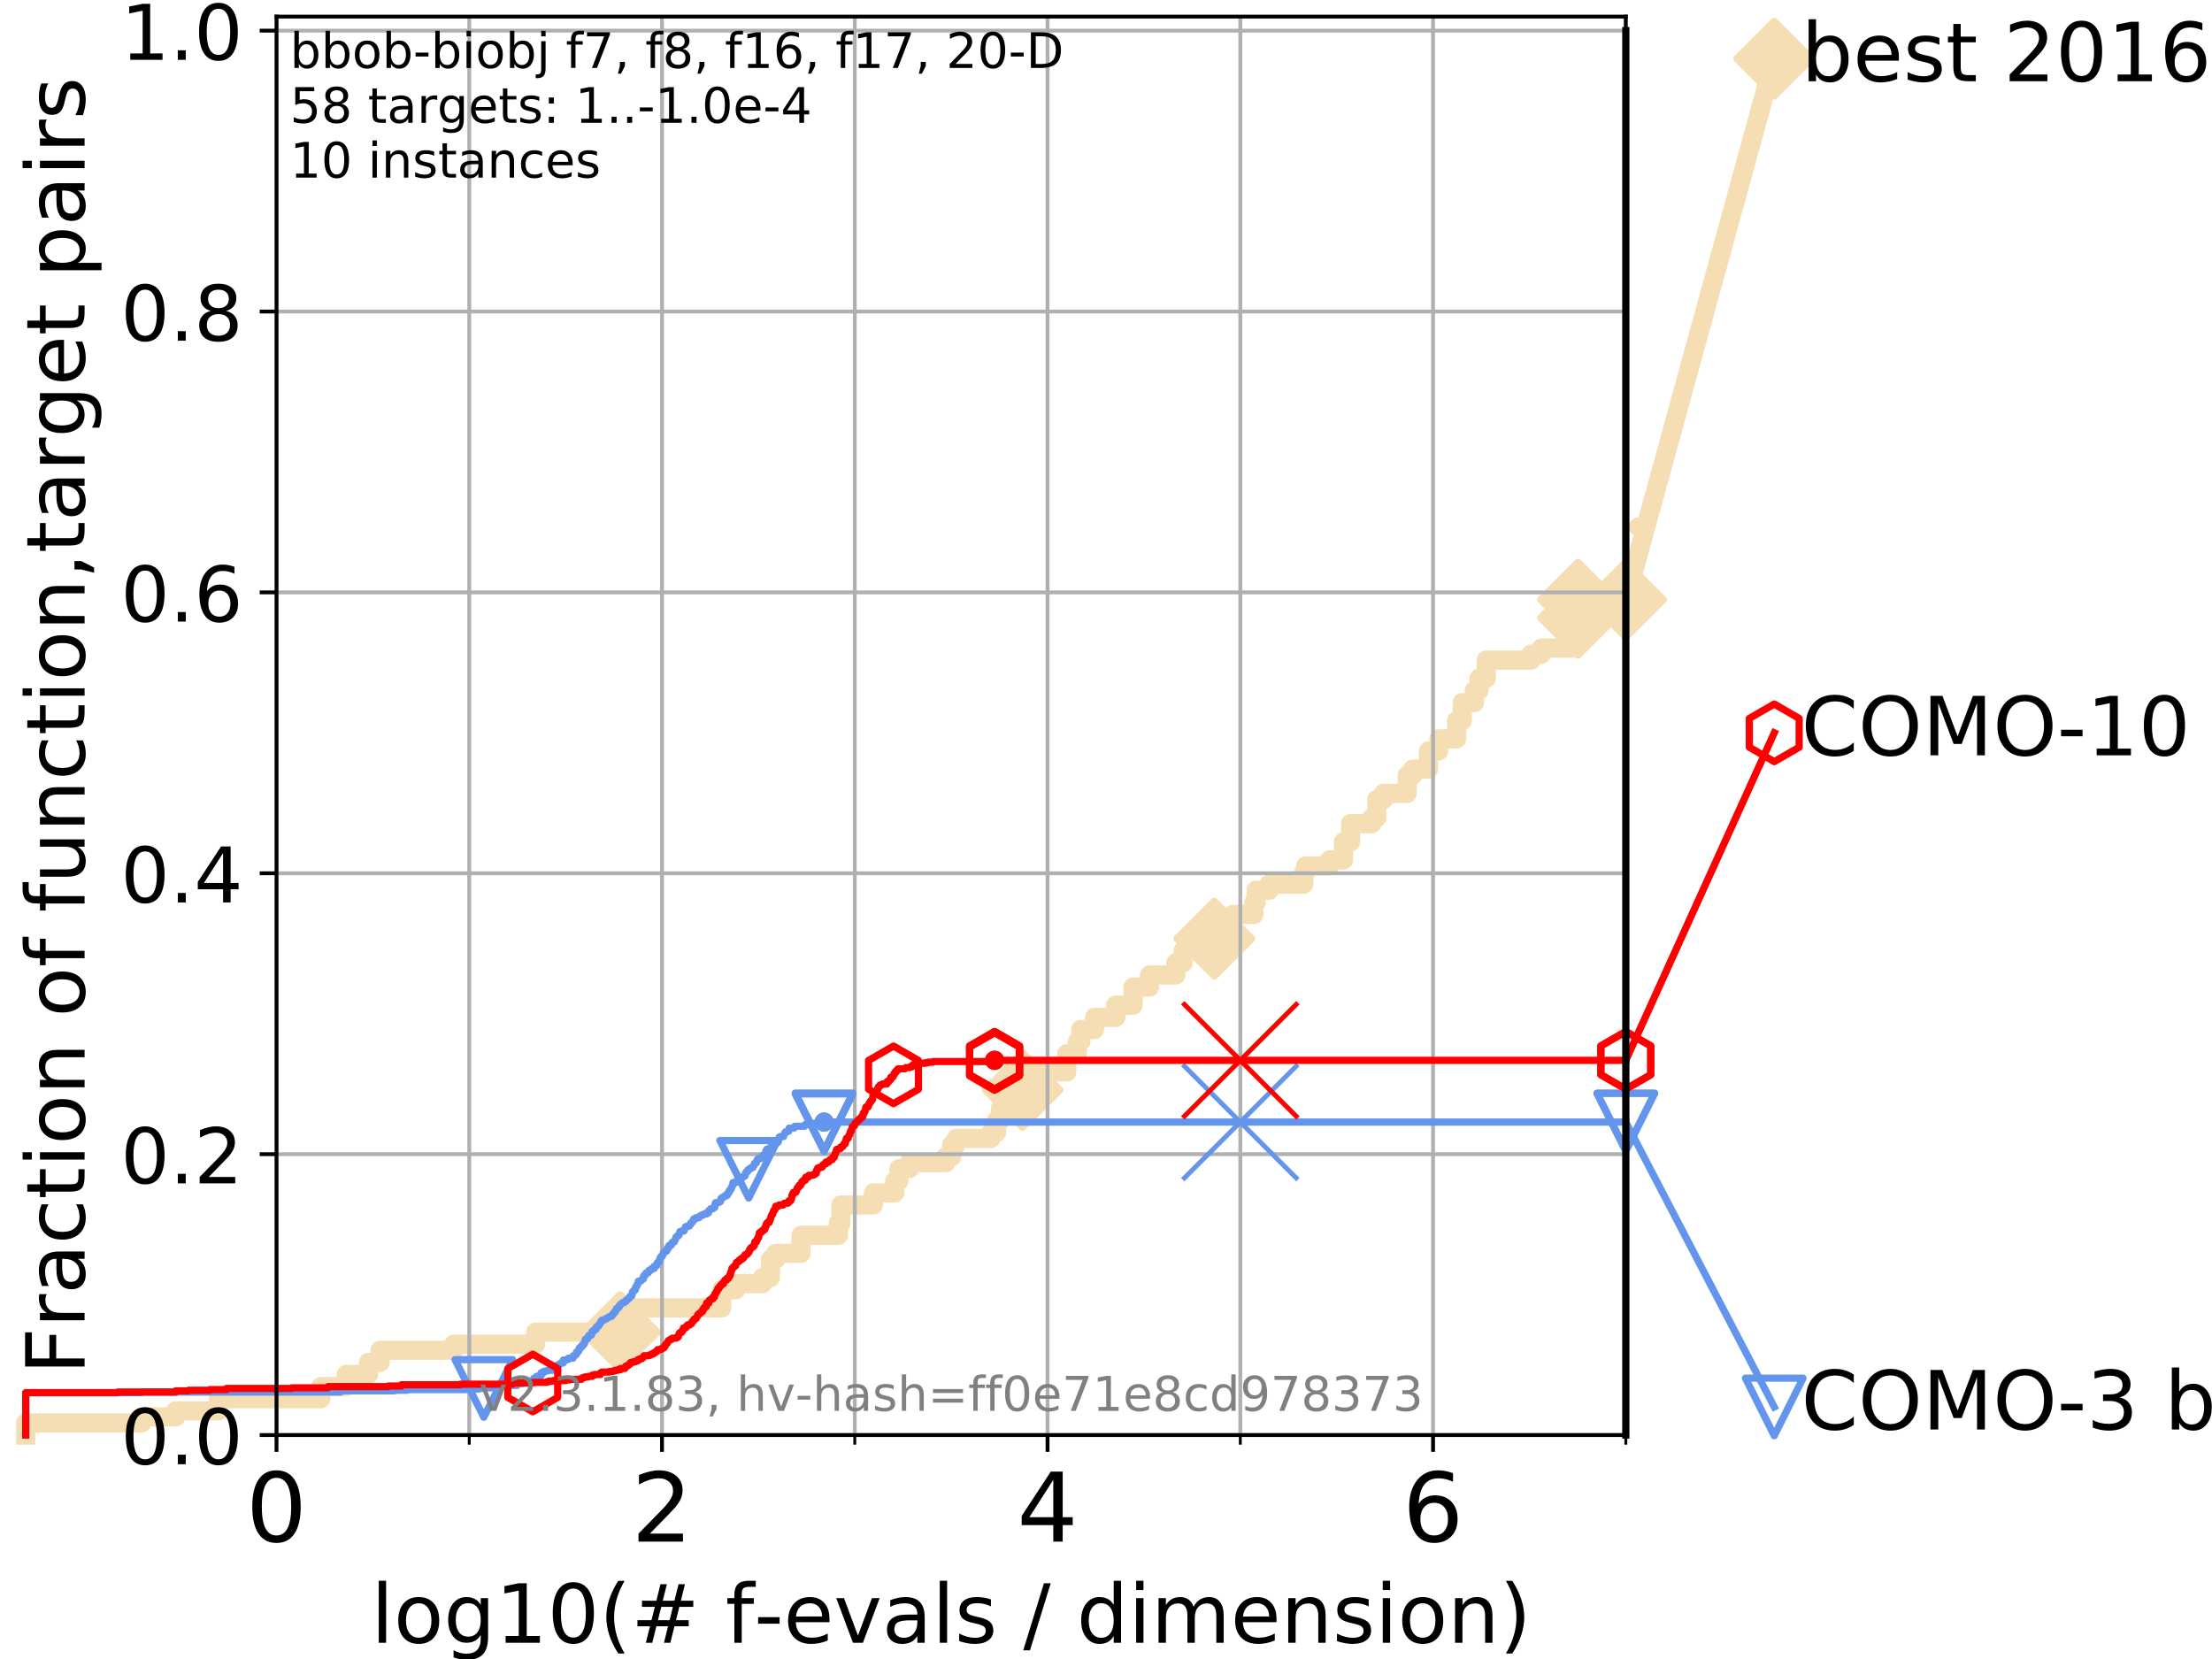 <?xml version="1.0" encoding="utf-8" standalone="no"?>
<!DOCTYPE svg PUBLIC "-//W3C//DTD SVG 1.1//EN"
  "http://www.w3.org/Graphics/SVG/1.1/DTD/svg11.dtd">
<!-- Created with matplotlib (https://matplotlib.org/) -->
<svg height="345.6pt" version="1.1" viewBox="0 0 460.8 345.6" width="460.8pt" xmlns="http://www.w3.org/2000/svg" xmlns:xlink="http://www.w3.org/1999/xlink">
 <defs>
  <style type="text/css">
*{stroke-linecap:butt;stroke-linejoin:round;}
  </style>
 </defs>
 <g id="figure_1">
  <g id="patch_1">
   <path d="M 0 345.6 
L 460.8 345.6 
L 460.8 0 
L 0 0 
z
" style="fill:#ffffff;"/>
  </g>
  <g id="axes_1">
   <g id="patch_2">
    <path d="M 57.6 298.944 
L 338.688 298.944 
L 338.688 3.456 
L 57.6 3.456 
z
" style="fill:#ffffff;"/>
   </g>
   <g id="line2d_1">
    <path d="M 5.357 298.944 
L 5.357 296.422 
L 29.533 296.422 
L 29.533 295.161 
L 36.604 295.161 
L 36.604 293.9 
L 45.512 293.9 
L 45.512 291.378 
L 66.854 291.378 
L 66.854 288.856 
L 72.125 288.856 
L 72.125 286.334 
L 76.759 286.334 
L 76.759 283.811 
L 79.196 283.811 
L 79.196 281.289 
L 94.506 281.289 
L 94.506 280.028 
L 111.585 280.028 
L 111.585 277.506 
L 129.162 277.506 
L 129.162 274.984 
L 131.616 274.984 
L 131.616 272.462 
L 150.336 272.462 
L 150.336 268.679 
L 153.244 268.679 
L 153.244 267.418 
L 158.814 267.418 
L 158.814 266.157 
L 160.5 266.157 
L 160.5 262.374 
L 161.571 262.374 
L 161.571 261.113 
L 166.864 261.113 
L 166.864 257.33 
L 174.656 257.33 
L 174.656 254.807 
L 175.179 254.807 
L 175.179 251.024 
L 181.944 251.024 
L 181.944 248.502 
L 186.394 248.502 
L 186.394 245.98 
L 187.264 245.98 
L 187.264 243.458 
L 189.431 243.458 
L 189.431 242.197 
L 197.051 242.197 
L 197.051 240.936 
L 198.27 240.936 
L 198.27 238.414 
L 199.201 238.414 
L 199.201 237.153 
L 206.459 237.153 
L 206.459 235.892 
L 207.601 235.892 
L 207.601 233.37 
L 208.429 233.37 
L 208.429 230.848 
L 210.44 230.848 
L 210.44 227.064 
L 213.012 227.064 
L 213.012 223.281 
L 222.234 223.281 
L 222.234 219.498 
L 224.436 219.498 
L 224.436 216.976 
L 225.165 216.976 
L 225.165 214.454 
L 228.014 214.454 
L 228.014 211.932 
L 232.434 211.932 
L 232.434 209.41 
L 236.04 209.41 
L 236.04 205.627 
L 239.468 205.627 
L 239.468 203.105 
L 244.94 203.105 
L 244.94 200.583 
L 246.445 200.583 
L 246.445 198.06 
L 252.812 198.06 
L 252.812 195.538 
L 252.977 195.538 
L 252.977 193.016 
L 256.782 193.016 
L 256.782 190.494 
L 261.213 190.494 
L 261.213 187.972 
L 261.68 187.972 
L 261.68 185.45 
L 264.407 185.45 
L 264.407 184.189 
L 271.604 184.189 
L 271.604 181.667 
L 271.98 181.667 
L 271.98 180.406 
L 276.968 180.406 
L 276.968 179.145 
L 279.867 179.145 
L 279.867 175.362 
L 281.356 175.362 
L 281.356 171.578 
L 285.81 171.578 
L 285.81 170.317 
L 286.806 170.317 
L 286.806 166.534 
L 288.211 166.534 
L 288.211 165.273 
L 293.136 165.273 
L 293.136 161.49 
L 294.299 161.49 
L 294.299 160.229 
L 297.572 160.229 
L 297.572 156.446 
L 299.686 156.446 
L 299.747 153.924 
L 303.444 153.924 
L 303.444 150.141 
L 304.619 150.141 
L 304.619 146.358 
L 307.152 146.358 
L 307.152 143.835 
L 308.11 143.835 
L 308.11 141.313 
L 309.611 141.313 
L 309.611 137.53 
L 318.941 137.53 
L 318.941 136.269 
L 321.1 136.269 
L 321.1 135.008 
L 327.565 135.008 
L 327.568 128.703 
L 328.727 128.703 
L 328.727 124.92 
L 338.688 124.92 
L 338.688 124.92 
" style="fill:none;stroke:#f5deb3;stroke-linecap:square;stroke-width:4;"/>
   </g>
   <g id="line2d_2">
    <defs>
     <path d="M 0 7.778 
L 7.778 0 
L 0 -7.778 
L -7.778 0 
z
" id="mc1773a074b" style="stroke:#f5deb3;stroke-linejoin:miter;stroke-width:1.5;"/>
    </defs>
    <g>
     <use style="fill:#f5deb3;stroke:#f5deb3;stroke-linejoin:miter;stroke-width:1.5;" x="129.162" xlink:href="#mc1773a074b" y="277.506"/>
     <use style="fill:#f5deb3;stroke:#f5deb3;stroke-linejoin:miter;stroke-width:1.5;" x="213.012" xlink:href="#mc1773a074b" y="227.064"/>
     <use style="fill:#f5deb3;stroke:#f5deb3;stroke-linejoin:miter;stroke-width:1.5;" x="252.977" xlink:href="#mc1773a074b" y="195.538"/>
     <use style="fill:#f5deb3;stroke:#f5deb3;stroke-linejoin:miter;stroke-width:1.5;" x="328.727" xlink:href="#mc1773a074b" y="128.703"/>
     <use style="fill:#f5deb3;stroke:#f5deb3;stroke-linejoin:miter;stroke-width:1.5;" x="328.727" xlink:href="#mc1773a074b" y="124.92"/>
     <use style="fill:#f5deb3;stroke:#f5deb3;stroke-linejoin:miter;stroke-width:1.5;" x="338.688" xlink:href="#mc1773a074b" y="124.92"/>
    </g>
   </g>
   <g id="line2d_3">
    <path style="fill:none;stroke:#f5deb3;stroke-linecap:square;stroke-width:4;"/>
    <g/>
   </g>
   <g id="line2d_4">
    <path d="M 338.688 124.92 
L 369.608 12.233 
" style="fill:none;stroke:#f5deb3;stroke-linecap:square;stroke-width:4;"/>
    <g>
     <use style="fill:#f5deb3;stroke:#f5deb3;stroke-linejoin:miter;stroke-width:1.5;" x="338.688" xlink:href="#mc1773a074b" y="124.92"/>
     <use style="fill:#f5deb3;stroke:#f5deb3;stroke-linejoin:miter;stroke-width:1.5;" x="369.608" xlink:href="#mc1773a074b" y="12.233"/>
    </g>
   </g>
   <g id="matplotlib.axis_1">
    <g id="xtick_1">
     <g id="line2d_5">
      <path clip-path="url(#p1a2342111c)" d="M 57.6 298.944 
L 57.6 3.456 
" style="fill:none;stroke:#b0b0b0;stroke-linecap:square;stroke-width:0.8;"/>
     </g>
     <g id="line2d_6">
      <defs>
       <path d="M 0 0 
L 0 3.5 
" id="m9f96f0b8fa" style="stroke:#000000;stroke-width:0.8;"/>
      </defs>
      <g>
       <use style="stroke:#000000;stroke-width:0.8;" x="57.6" xlink:href="#m9f96f0b8fa" y="298.944"/>
      </g>
     </g>
     <g id="text_1">
      <!-- 0 -->
      <defs>
       <path d="M 31.781 66.406 
Q 24.172 66.406 20.328 58.906 
Q 16.5 51.422 16.5 36.375 
Q 16.5 21.391 20.328 13.891 
Q 24.172 6.391 31.781 6.391 
Q 39.453 6.391 43.281 13.891 
Q 47.125 21.391 47.125 36.375 
Q 47.125 51.422 43.281 58.906 
Q 39.453 66.406 31.781 66.406 
z
M 31.781 74.219 
Q 44.047 74.219 50.516 64.516 
Q 56.984 54.828 56.984 36.375 
Q 56.984 17.969 50.516 8.266 
Q 44.047 -1.422 31.781 -1.422 
Q 19.531 -1.422 13.062 8.266 
Q 6.594 17.969 6.594 36.375 
Q 6.594 54.828 13.062 64.516 
Q 19.531 74.219 31.781 74.219 
z
" id="DejaVuSans-48"/>
      </defs>
      <g transform="translate(51.237 321.141)scale(0.2 -0.2)">
       <use xlink:href="#DejaVuSans-48"/>
      </g>
     </g>
    </g>
    <g id="xtick_2">
     <g id="line2d_7">
      <path clip-path="url(#p1a2342111c)" d="M 137.911 298.944 
L 137.911 3.456 
" style="fill:none;stroke:#b0b0b0;stroke-linecap:square;stroke-width:0.8;"/>
     </g>
     <g id="line2d_8">
      <g>
       <use style="stroke:#000000;stroke-width:0.8;" x="137.911" xlink:href="#m9f96f0b8fa" y="298.944"/>
      </g>
     </g>
     <g id="text_2">
      <!-- 2 -->
      <defs>
       <path d="M 19.188 8.297 
L 53.609 8.297 
L 53.609 0 
L 7.328 0 
L 7.328 8.297 
Q 12.938 14.109 22.625 23.891 
Q 32.328 33.688 34.812 36.531 
Q 39.547 41.844 41.422 45.531 
Q 43.312 49.219 43.312 52.781 
Q 43.312 58.594 39.234 62.25 
Q 35.156 65.922 28.609 65.922 
Q 23.969 65.922 18.812 64.312 
Q 13.672 62.703 7.812 59.422 
L 7.812 69.391 
Q 13.766 71.781 18.938 73 
Q 24.125 74.219 28.422 74.219 
Q 39.75 74.219 46.484 68.547 
Q 53.219 62.891 53.219 53.422 
Q 53.219 48.922 51.531 44.891 
Q 49.859 40.875 45.406 35.406 
Q 44.188 33.984 37.641 27.219 
Q 31.109 20.453 19.188 8.297 
z
" id="DejaVuSans-50"/>
      </defs>
      <g transform="translate(131.548 321.141)scale(0.2 -0.2)">
       <use xlink:href="#DejaVuSans-50"/>
      </g>
     </g>
    </g>
    <g id="xtick_3">
     <g id="line2d_9">
      <path clip-path="url(#p1a2342111c)" d="M 218.222 298.944 
L 218.222 3.456 
" style="fill:none;stroke:#b0b0b0;stroke-linecap:square;stroke-width:0.8;"/>
     </g>
     <g id="line2d_10">
      <g>
       <use style="stroke:#000000;stroke-width:0.8;" x="218.222" xlink:href="#m9f96f0b8fa" y="298.944"/>
      </g>
     </g>
     <g id="text_3">
      <!-- 4 -->
      <defs>
       <path d="M 37.797 64.312 
L 12.891 25.391 
L 37.797 25.391 
z
M 35.203 72.906 
L 47.609 72.906 
L 47.609 25.391 
L 58.016 25.391 
L 58.016 17.188 
L 47.609 17.188 
L 47.609 0 
L 37.797 0 
L 37.797 17.188 
L 4.891 17.188 
L 4.891 26.703 
z
" id="DejaVuSans-52"/>
      </defs>
      <g transform="translate(211.859 321.141)scale(0.2 -0.2)">
       <use xlink:href="#DejaVuSans-52"/>
      </g>
     </g>
    </g>
    <g id="xtick_4">
     <g id="line2d_11">
      <path clip-path="url(#p1a2342111c)" d="M 298.533 298.944 
L 298.533 3.456 
" style="fill:none;stroke:#b0b0b0;stroke-linecap:square;stroke-width:0.8;"/>
     </g>
     <g id="line2d_12">
      <g>
       <use style="stroke:#000000;stroke-width:0.8;" x="298.533" xlink:href="#m9f96f0b8fa" y="298.944"/>
      </g>
     </g>
     <g id="text_4">
      <!-- 6 -->
      <defs>
       <path d="M 33.016 40.375 
Q 26.375 40.375 22.484 35.828 
Q 18.609 31.297 18.609 23.391 
Q 18.609 15.531 22.484 10.953 
Q 26.375 6.391 33.016 6.391 
Q 39.656 6.391 43.531 10.953 
Q 47.406 15.531 47.406 23.391 
Q 47.406 31.297 43.531 35.828 
Q 39.656 40.375 33.016 40.375 
z
M 52.594 71.297 
L 52.594 62.312 
Q 48.875 64.062 45.094 64.984 
Q 41.312 65.922 37.594 65.922 
Q 27.828 65.922 22.672 59.328 
Q 17.531 52.734 16.797 39.406 
Q 19.672 43.656 24.016 45.922 
Q 28.375 48.188 33.594 48.188 
Q 44.578 48.188 50.953 41.516 
Q 57.328 34.859 57.328 23.391 
Q 57.328 12.156 50.688 5.359 
Q 44.047 -1.422 33.016 -1.422 
Q 20.359 -1.422 13.672 8.266 
Q 6.984 17.969 6.984 36.375 
Q 6.984 53.656 15.188 63.938 
Q 23.391 74.219 37.203 74.219 
Q 40.922 74.219 44.703 73.484 
Q 48.484 72.75 52.594 71.297 
z
" id="DejaVuSans-54"/>
      </defs>
      <g transform="translate(292.17 321.141)scale(0.2 -0.2)">
       <use xlink:href="#DejaVuSans-54"/>
      </g>
     </g>
    </g>
    <g id="xtick_5">
     <g id="line2d_13">
      <path clip-path="url(#p1a2342111c)" d="M 97.755 298.944 
L 97.755 3.456 
" style="fill:none;stroke:#b0b0b0;stroke-linecap:square;stroke-width:0.8;"/>
     </g>
     <g id="line2d_14">
      <defs>
       <path d="M 0 0 
L 0 2 
" id="m53455925da" style="stroke:#000000;stroke-width:0.6;"/>
      </defs>
      <g>
       <use style="stroke:#000000;stroke-width:0.6;" x="97.755" xlink:href="#m53455925da" y="298.944"/>
      </g>
     </g>
    </g>
    <g id="xtick_6">
     <g id="line2d_15">
      <path clip-path="url(#p1a2342111c)" d="M 178.066 298.944 
L 178.066 3.456 
" style="fill:none;stroke:#b0b0b0;stroke-linecap:square;stroke-width:0.8;"/>
     </g>
     <g id="line2d_16">
      <g>
       <use style="stroke:#000000;stroke-width:0.6;" x="178.066" xlink:href="#m53455925da" y="298.944"/>
      </g>
     </g>
    </g>
    <g id="xtick_7">
     <g id="line2d_17">
      <path clip-path="url(#p1a2342111c)" d="M 258.377 298.944 
L 258.377 3.456 
" style="fill:none;stroke:#b0b0b0;stroke-linecap:square;stroke-width:0.8;"/>
     </g>
     <g id="line2d_18">
      <g>
       <use style="stroke:#000000;stroke-width:0.6;" x="258.377" xlink:href="#m53455925da" y="298.944"/>
      </g>
     </g>
    </g>
    <g id="xtick_8">
     <g id="line2d_19">
      <path clip-path="url(#p1a2342111c)" d="M 338.688 298.944 
L 338.688 3.456 
" style="fill:none;stroke:#b0b0b0;stroke-linecap:square;stroke-width:0.8;"/>
     </g>
     <g id="line2d_20">
      <g>
       <use style="stroke:#000000;stroke-width:0.6;" x="338.688" xlink:href="#m53455925da" y="298.944"/>
      </g>
     </g>
    </g>
    <g id="text_5">
     <!-- log10(# f-evals / dimension) -->
     <defs>
      <path d="M 9.422 75.984 
L 18.406 75.984 
L 18.406 0 
L 9.422 0 
z
" id="DejaVuSans-108"/>
      <path d="M 30.609 48.391 
Q 23.391 48.391 19.188 42.75 
Q 14.984 37.109 14.984 27.297 
Q 14.984 17.484 19.156 11.844 
Q 23.344 6.203 30.609 6.203 
Q 37.797 6.203 41.984 11.859 
Q 46.188 17.531 46.188 27.297 
Q 46.188 37.016 41.984 42.703 
Q 37.797 48.391 30.609 48.391 
z
M 30.609 56 
Q 42.328 56 49.016 48.375 
Q 55.719 40.766 55.719 27.297 
Q 55.719 13.875 49.016 6.219 
Q 42.328 -1.422 30.609 -1.422 
Q 18.844 -1.422 12.172 6.219 
Q 5.516 13.875 5.516 27.297 
Q 5.516 40.766 12.172 48.375 
Q 18.844 56 30.609 56 
z
" id="DejaVuSans-111"/>
      <path d="M 45.406 27.984 
Q 45.406 37.75 41.375 43.109 
Q 37.359 48.484 30.078 48.484 
Q 22.859 48.484 18.828 43.109 
Q 14.797 37.75 14.797 27.984 
Q 14.797 18.266 18.828 12.891 
Q 22.859 7.516 30.078 7.516 
Q 37.359 7.516 41.375 12.891 
Q 45.406 18.266 45.406 27.984 
z
M 54.391 6.781 
Q 54.391 -7.172 48.188 -13.984 
Q 42 -20.797 29.203 -20.797 
Q 24.469 -20.797 20.266 -20.094 
Q 16.062 -19.391 12.109 -17.922 
L 12.109 -9.188 
Q 16.062 -11.328 19.922 -12.344 
Q 23.781 -13.375 27.781 -13.375 
Q 36.625 -13.375 41.016 -8.766 
Q 45.406 -4.156 45.406 5.172 
L 45.406 9.625 
Q 42.625 4.781 38.281 2.391 
Q 33.938 0 27.875 0 
Q 17.828 0 11.672 7.656 
Q 5.516 15.328 5.516 27.984 
Q 5.516 40.672 11.672 48.328 
Q 17.828 56 27.875 56 
Q 33.938 56 38.281 53.609 
Q 42.625 51.219 45.406 46.391 
L 45.406 54.688 
L 54.391 54.688 
z
" id="DejaVuSans-103"/>
      <path d="M 12.406 8.297 
L 28.516 8.297 
L 28.516 63.922 
L 10.984 60.406 
L 10.984 69.391 
L 28.422 72.906 
L 38.281 72.906 
L 38.281 8.297 
L 54.391 8.297 
L 54.391 0 
L 12.406 0 
z
" id="DejaVuSans-49"/>
      <path d="M 31 75.875 
Q 24.469 64.656 21.281 53.656 
Q 18.109 42.672 18.109 31.391 
Q 18.109 20.125 21.312 9.062 
Q 24.516 -2 31 -13.188 
L 23.188 -13.188 
Q 15.875 -1.703 12.234 9.375 
Q 8.594 20.453 8.594 31.391 
Q 8.594 42.281 12.203 53.312 
Q 15.828 64.359 23.188 75.875 
z
" id="DejaVuSans-40"/>
      <path d="M 51.125 44 
L 36.922 44 
L 32.812 27.688 
L 47.125 27.688 
z
M 43.797 71.781 
L 38.719 51.516 
L 52.984 51.516 
L 58.109 71.781 
L 65.922 71.781 
L 60.891 51.516 
L 76.125 51.516 
L 76.125 44 
L 58.984 44 
L 54.984 27.688 
L 70.516 27.688 
L 70.516 20.219 
L 53.078 20.219 
L 48 0 
L 40.188 0 
L 45.219 20.219 
L 30.906 20.219 
L 25.875 0 
L 18.016 0 
L 23.094 20.219 
L 7.719 20.219 
L 7.719 27.688 
L 24.906 27.688 
L 29 44 
L 13.281 44 
L 13.281 51.516 
L 30.906 51.516 
L 35.891 71.781 
z
" id="DejaVuSans-35"/>
      <path id="DejaVuSans-32"/>
      <path d="M 37.109 75.984 
L 37.109 68.5 
L 28.516 68.5 
Q 23.688 68.5 21.797 66.547 
Q 19.922 64.594 19.922 59.516 
L 19.922 54.688 
L 34.719 54.688 
L 34.719 47.703 
L 19.922 47.703 
L 19.922 0 
L 10.891 0 
L 10.891 47.703 
L 2.297 47.703 
L 2.297 54.688 
L 10.891 54.688 
L 10.891 58.5 
Q 10.891 67.625 15.141 71.797 
Q 19.391 75.984 28.609 75.984 
z
" id="DejaVuSans-102"/>
      <path d="M 4.891 31.391 
L 31.203 31.391 
L 31.203 23.391 
L 4.891 23.391 
z
" id="DejaVuSans-45"/>
      <path d="M 56.203 29.594 
L 56.203 25.203 
L 14.891 25.203 
Q 15.484 15.922 20.484 11.062 
Q 25.484 6.203 34.422 6.203 
Q 39.594 6.203 44.453 7.469 
Q 49.312 8.734 54.109 11.281 
L 54.109 2.781 
Q 49.266 0.734 44.188 -0.344 
Q 39.109 -1.422 33.891 -1.422 
Q 20.797 -1.422 13.156 6.188 
Q 5.516 13.812 5.516 26.812 
Q 5.516 40.234 12.766 48.109 
Q 20.016 56 32.328 56 
Q 43.359 56 49.781 48.891 
Q 56.203 41.797 56.203 29.594 
z
M 47.219 32.234 
Q 47.125 39.594 43.094 43.984 
Q 39.062 48.391 32.422 48.391 
Q 24.906 48.391 20.391 44.141 
Q 15.875 39.891 15.188 32.172 
z
" id="DejaVuSans-101"/>
      <path d="M 2.984 54.688 
L 12.5 54.688 
L 29.594 8.797 
L 46.688 54.688 
L 56.203 54.688 
L 35.688 0 
L 23.484 0 
z
" id="DejaVuSans-118"/>
      <path d="M 34.281 27.484 
Q 23.391 27.484 19.188 25 
Q 14.984 22.516 14.984 16.5 
Q 14.984 11.719 18.141 8.906 
Q 21.297 6.109 26.703 6.109 
Q 34.188 6.109 38.703 11.406 
Q 43.219 16.703 43.219 25.484 
L 43.219 27.484 
z
M 52.203 31.203 
L 52.203 0 
L 43.219 0 
L 43.219 8.297 
Q 40.141 3.328 35.547 0.953 
Q 30.953 -1.422 24.312 -1.422 
Q 15.922 -1.422 10.953 3.297 
Q 6 8.016 6 15.922 
Q 6 25.141 12.172 29.828 
Q 18.359 34.516 30.609 34.516 
L 43.219 34.516 
L 43.219 35.406 
Q 43.219 41.609 39.141 45 
Q 35.062 48.391 27.688 48.391 
Q 23 48.391 18.547 47.266 
Q 14.109 46.141 10.016 43.891 
L 10.016 52.203 
Q 14.938 54.109 19.578 55.047 
Q 24.219 56 28.609 56 
Q 40.484 56 46.344 49.844 
Q 52.203 43.703 52.203 31.203 
z
" id="DejaVuSans-97"/>
      <path d="M 44.281 53.078 
L 44.281 44.578 
Q 40.484 46.531 36.375 47.5 
Q 32.281 48.484 27.875 48.484 
Q 21.188 48.484 17.844 46.438 
Q 14.5 44.391 14.5 40.281 
Q 14.5 37.156 16.891 35.375 
Q 19.281 33.594 26.516 31.984 
L 29.594 31.297 
Q 39.156 29.25 43.188 25.516 
Q 47.219 21.781 47.219 15.094 
Q 47.219 7.469 41.188 3.016 
Q 35.156 -1.422 24.609 -1.422 
Q 20.219 -1.422 15.453 -0.562 
Q 10.688 0.297 5.422 2 
L 5.422 11.281 
Q 10.406 8.688 15.234 7.391 
Q 20.062 6.109 24.812 6.109 
Q 31.156 6.109 34.562 8.281 
Q 37.984 10.453 37.984 14.406 
Q 37.984 18.062 35.516 20.016 
Q 33.062 21.969 24.703 23.781 
L 21.578 24.516 
Q 13.234 26.266 9.516 29.906 
Q 5.812 33.547 5.812 39.891 
Q 5.812 47.609 11.281 51.797 
Q 16.75 56 26.812 56 
Q 31.781 56 36.172 55.266 
Q 40.578 54.547 44.281 53.078 
z
" id="DejaVuSans-115"/>
      <path d="M 25.391 72.906 
L 33.688 72.906 
L 8.297 -9.281 
L 0 -9.281 
z
" id="DejaVuSans-47"/>
      <path d="M 45.406 46.391 
L 45.406 75.984 
L 54.391 75.984 
L 54.391 0 
L 45.406 0 
L 45.406 8.203 
Q 42.578 3.328 38.25 0.953 
Q 33.938 -1.422 27.875 -1.422 
Q 17.969 -1.422 11.734 6.484 
Q 5.516 14.406 5.516 27.297 
Q 5.516 40.188 11.734 48.094 
Q 17.969 56 27.875 56 
Q 33.938 56 38.25 53.625 
Q 42.578 51.266 45.406 46.391 
z
M 14.797 27.297 
Q 14.797 17.391 18.875 11.75 
Q 22.953 6.109 30.078 6.109 
Q 37.203 6.109 41.297 11.75 
Q 45.406 17.391 45.406 27.297 
Q 45.406 37.203 41.297 42.844 
Q 37.203 48.484 30.078 48.484 
Q 22.953 48.484 18.875 42.844 
Q 14.797 37.203 14.797 27.297 
z
" id="DejaVuSans-100"/>
      <path d="M 9.422 54.688 
L 18.406 54.688 
L 18.406 0 
L 9.422 0 
z
M 9.422 75.984 
L 18.406 75.984 
L 18.406 64.594 
L 9.422 64.594 
z
" id="DejaVuSans-105"/>
      <path d="M 52 44.188 
Q 55.375 50.25 60.062 53.125 
Q 64.75 56 71.094 56 
Q 79.641 56 84.281 50.016 
Q 88.922 44.047 88.922 33.016 
L 88.922 0 
L 79.891 0 
L 79.891 32.719 
Q 79.891 40.578 77.094 44.375 
Q 74.312 48.188 68.609 48.188 
Q 61.625 48.188 57.562 43.547 
Q 53.516 38.922 53.516 30.906 
L 53.516 0 
L 44.484 0 
L 44.484 32.719 
Q 44.484 40.625 41.703 44.406 
Q 38.922 48.188 33.109 48.188 
Q 26.219 48.188 22.156 43.531 
Q 18.109 38.875 18.109 30.906 
L 18.109 0 
L 9.078 0 
L 9.078 54.688 
L 18.109 54.688 
L 18.109 46.188 
Q 21.188 51.219 25.484 53.609 
Q 29.781 56 35.688 56 
Q 41.656 56 45.828 52.969 
Q 50 49.953 52 44.188 
z
" id="DejaVuSans-109"/>
      <path d="M 54.891 33.016 
L 54.891 0 
L 45.906 0 
L 45.906 32.719 
Q 45.906 40.484 42.875 44.328 
Q 39.844 48.188 33.797 48.188 
Q 26.516 48.188 22.312 43.547 
Q 18.109 38.922 18.109 30.906 
L 18.109 0 
L 9.078 0 
L 9.078 54.688 
L 18.109 54.688 
L 18.109 46.188 
Q 21.344 51.125 25.703 53.562 
Q 30.078 56 35.797 56 
Q 45.219 56 50.047 50.172 
Q 54.891 44.344 54.891 33.016 
z
" id="DejaVuSans-110"/>
      <path d="M 8.016 75.875 
L 15.828 75.875 
Q 23.141 64.359 26.781 53.312 
Q 30.422 42.281 30.422 31.391 
Q 30.422 20.453 26.781 9.375 
Q 23.141 -1.703 15.828 -13.188 
L 8.016 -13.188 
Q 14.5 -2 17.703 9.062 
Q 20.906 20.125 20.906 31.391 
Q 20.906 42.672 17.703 53.656 
Q 14.5 64.656 8.016 75.875 
z
" id="DejaVuSans-41"/>
     </defs>
     <g transform="translate(77.303 342.218)scale(0.17 -0.17)">
      <use xlink:href="#DejaVuSans-108"/>
      <use x="27.783" xlink:href="#DejaVuSans-111"/>
      <use x="88.965" xlink:href="#DejaVuSans-103"/>
      <use x="152.441" xlink:href="#DejaVuSans-49"/>
      <use x="216.064" xlink:href="#DejaVuSans-48"/>
      <use x="279.688" xlink:href="#DejaVuSans-40"/>
      <use x="318.701" xlink:href="#DejaVuSans-35"/>
      <use x="402.49" xlink:href="#DejaVuSans-32"/>
      <use x="434.277" xlink:href="#DejaVuSans-102"/>
      <use x="469.404" xlink:href="#DejaVuSans-45"/>
      <use x="505.488" xlink:href="#DejaVuSans-101"/>
      <use x="567.012" xlink:href="#DejaVuSans-118"/>
      <use x="626.191" xlink:href="#DejaVuSans-97"/>
      <use x="687.471" xlink:href="#DejaVuSans-108"/>
      <use x="715.254" xlink:href="#DejaVuSans-115"/>
      <use x="767.354" xlink:href="#DejaVuSans-32"/>
      <use x="799.141" xlink:href="#DejaVuSans-47"/>
      <use x="832.832" xlink:href="#DejaVuSans-32"/>
      <use x="864.619" xlink:href="#DejaVuSans-100"/>
      <use x="928.096" xlink:href="#DejaVuSans-105"/>
      <use x="955.879" xlink:href="#DejaVuSans-109"/>
      <use x="1053.291" xlink:href="#DejaVuSans-101"/>
      <use x="1114.814" xlink:href="#DejaVuSans-110"/>
      <use x="1178.193" xlink:href="#DejaVuSans-115"/>
      <use x="1230.293" xlink:href="#DejaVuSans-105"/>
      <use x="1258.076" xlink:href="#DejaVuSans-111"/>
      <use x="1319.258" xlink:href="#DejaVuSans-110"/>
      <use x="1382.637" xlink:href="#DejaVuSans-41"/>
     </g>
    </g>
   </g>
   <g id="matplotlib.axis_2">
    <g id="ytick_1">
     <g id="line2d_21">
      <path clip-path="url(#p1a2342111c)" d="M 57.6 298.944 
L 338.688 298.944 
" style="fill:none;stroke:#b0b0b0;stroke-linecap:square;stroke-width:0.8;"/>
     </g>
     <g id="line2d_22">
      <defs>
       <path d="M 0 0 
L -3.5 0 
" id="md61bb01909" style="stroke:#000000;stroke-width:0.8;"/>
      </defs>
      <g>
       <use style="stroke:#000000;stroke-width:0.8;" x="57.6" xlink:href="#md61bb01909" y="298.944"/>
      </g>
     </g>
     <g id="text_6">
      <!-- 0.0 -->
      <defs>
       <path d="M 10.688 12.406 
L 21 12.406 
L 21 0 
L 10.688 0 
z
" id="DejaVuSans-46"/>
      </defs>
      <g transform="translate(25.155 305.023)scale(0.16 -0.16)">
       <use xlink:href="#DejaVuSans-48"/>
       <use x="63.623" xlink:href="#DejaVuSans-46"/>
       <use x="95.41" xlink:href="#DejaVuSans-48"/>
      </g>
     </g>
    </g>
    <g id="ytick_2">
     <g id="line2d_23">
      <path clip-path="url(#p1a2342111c)" d="M 57.6 240.432 
L 338.688 240.432 
" style="fill:none;stroke:#b0b0b0;stroke-linecap:square;stroke-width:0.8;"/>
     </g>
     <g id="line2d_24">
      <g>
       <use style="stroke:#000000;stroke-width:0.8;" x="57.6" xlink:href="#md61bb01909" y="240.432"/>
      </g>
     </g>
     <g id="text_7">
      <!-- 0.2 -->
      <g transform="translate(25.155 246.51)scale(0.16 -0.16)">
       <use xlink:href="#DejaVuSans-48"/>
       <use x="63.623" xlink:href="#DejaVuSans-46"/>
       <use x="95.41" xlink:href="#DejaVuSans-50"/>
      </g>
     </g>
    </g>
    <g id="ytick_3">
     <g id="line2d_25">
      <path clip-path="url(#p1a2342111c)" d="M 57.6 181.919 
L 338.688 181.919 
" style="fill:none;stroke:#b0b0b0;stroke-linecap:square;stroke-width:0.8;"/>
     </g>
     <g id="line2d_26">
      <g>
       <use style="stroke:#000000;stroke-width:0.8;" x="57.6" xlink:href="#md61bb01909" y="181.919"/>
      </g>
     </g>
     <g id="text_8">
      <!-- 0.4 -->
      <g transform="translate(25.155 187.998)scale(0.16 -0.16)">
       <use xlink:href="#DejaVuSans-48"/>
       <use x="63.623" xlink:href="#DejaVuSans-46"/>
       <use x="95.41" xlink:href="#DejaVuSans-52"/>
      </g>
     </g>
    </g>
    <g id="ytick_4">
     <g id="line2d_27">
      <path clip-path="url(#p1a2342111c)" d="M 57.6 123.407 
L 338.688 123.407 
" style="fill:none;stroke:#b0b0b0;stroke-linecap:square;stroke-width:0.8;"/>
     </g>
     <g id="line2d_28">
      <g>
       <use style="stroke:#000000;stroke-width:0.8;" x="57.6" xlink:href="#md61bb01909" y="123.407"/>
      </g>
     </g>
     <g id="text_9">
      <!-- 0.6 -->
      <g transform="translate(25.155 129.485)scale(0.16 -0.16)">
       <use xlink:href="#DejaVuSans-48"/>
       <use x="63.623" xlink:href="#DejaVuSans-46"/>
       <use x="95.41" xlink:href="#DejaVuSans-54"/>
      </g>
     </g>
    </g>
    <g id="ytick_5">
     <g id="line2d_29">
      <path clip-path="url(#p1a2342111c)" d="M 57.6 64.894 
L 338.688 64.894 
" style="fill:none;stroke:#b0b0b0;stroke-linecap:square;stroke-width:0.8;"/>
     </g>
     <g id="line2d_30">
      <g>
       <use style="stroke:#000000;stroke-width:0.8;" x="57.6" xlink:href="#md61bb01909" y="64.894"/>
      </g>
     </g>
     <g id="text_10">
      <!-- 0.8 -->
      <defs>
       <path d="M 31.781 34.625 
Q 24.75 34.625 20.719 30.859 
Q 16.703 27.094 16.703 20.516 
Q 16.703 13.922 20.719 10.156 
Q 24.75 6.391 31.781 6.391 
Q 38.812 6.391 42.859 10.172 
Q 46.922 13.969 46.922 20.516 
Q 46.922 27.094 42.891 30.859 
Q 38.875 34.625 31.781 34.625 
z
M 21.922 38.812 
Q 15.578 40.375 12.031 44.719 
Q 8.5 49.078 8.5 55.328 
Q 8.5 64.062 14.719 69.141 
Q 20.953 74.219 31.781 74.219 
Q 42.672 74.219 48.875 69.141 
Q 55.078 64.062 55.078 55.328 
Q 55.078 49.078 51.531 44.719 
Q 48 40.375 41.703 38.812 
Q 48.828 37.156 52.797 32.312 
Q 56.781 27.484 56.781 20.516 
Q 56.781 9.906 50.312 4.234 
Q 43.844 -1.422 31.781 -1.422 
Q 19.734 -1.422 13.25 4.234 
Q 6.781 9.906 6.781 20.516 
Q 6.781 27.484 10.781 32.312 
Q 14.797 37.156 21.922 38.812 
z
M 18.312 54.391 
Q 18.312 48.734 21.844 45.562 
Q 25.391 42.391 31.781 42.391 
Q 38.141 42.391 41.719 45.562 
Q 45.312 48.734 45.312 54.391 
Q 45.312 60.062 41.719 63.234 
Q 38.141 66.406 31.781 66.406 
Q 25.391 66.406 21.844 63.234 
Q 18.312 60.062 18.312 54.391 
z
" id="DejaVuSans-56"/>
      </defs>
      <g transform="translate(25.155 70.973)scale(0.16 -0.16)">
       <use xlink:href="#DejaVuSans-48"/>
       <use x="63.623" xlink:href="#DejaVuSans-46"/>
       <use x="95.41" xlink:href="#DejaVuSans-56"/>
      </g>
     </g>
    </g>
    <g id="ytick_6">
     <g id="line2d_31">
      <path clip-path="url(#p1a2342111c)" d="M 57.6 6.382 
L 338.688 6.382 
" style="fill:none;stroke:#b0b0b0;stroke-linecap:square;stroke-width:0.8;"/>
     </g>
     <g id="line2d_32">
      <g>
       <use style="stroke:#000000;stroke-width:0.8;" x="57.6" xlink:href="#md61bb01909" y="6.382"/>
      </g>
     </g>
     <g id="text_11">
      <!-- 1.0 -->
      <g transform="translate(25.155 12.46)scale(0.16 -0.16)">
       <use xlink:href="#DejaVuSans-49"/>
       <use x="63.623" xlink:href="#DejaVuSans-46"/>
       <use x="95.41" xlink:href="#DejaVuSans-48"/>
      </g>
     </g>
    </g>
    <g id="text_12">
     <!-- Fraction of function,target pairs -->
     <defs>
      <path d="M 9.812 72.906 
L 51.703 72.906 
L 51.703 64.594 
L 19.672 64.594 
L 19.672 43.109 
L 48.578 43.109 
L 48.578 34.812 
L 19.672 34.812 
L 19.672 0 
L 9.812 0 
z
" id="DejaVuSans-70"/>
      <path d="M 41.109 46.297 
Q 39.594 47.172 37.812 47.578 
Q 36.031 48 33.891 48 
Q 26.266 48 22.188 43.047 
Q 18.109 38.094 18.109 28.812 
L 18.109 0 
L 9.078 0 
L 9.078 54.688 
L 18.109 54.688 
L 18.109 46.188 
Q 20.953 51.172 25.484 53.578 
Q 30.031 56 36.531 56 
Q 37.453 56 38.578 55.875 
Q 39.703 55.766 41.062 55.516 
z
" id="DejaVuSans-114"/>
      <path d="M 48.781 52.594 
L 48.781 44.188 
Q 44.969 46.297 41.141 47.344 
Q 37.312 48.391 33.406 48.391 
Q 24.656 48.391 19.812 42.844 
Q 14.984 37.312 14.984 27.297 
Q 14.984 17.281 19.812 11.734 
Q 24.656 6.203 33.406 6.203 
Q 37.312 6.203 41.141 7.25 
Q 44.969 8.297 48.781 10.406 
L 48.781 2.094 
Q 45.016 0.344 40.984 -0.531 
Q 36.969 -1.422 32.422 -1.422 
Q 20.062 -1.422 12.781 6.344 
Q 5.516 14.109 5.516 27.297 
Q 5.516 40.672 12.859 48.328 
Q 20.219 56 33.016 56 
Q 37.156 56 41.109 55.141 
Q 45.062 54.297 48.781 52.594 
z
" id="DejaVuSans-99"/>
      <path d="M 18.312 70.219 
L 18.312 54.688 
L 36.812 54.688 
L 36.812 47.703 
L 18.312 47.703 
L 18.312 18.016 
Q 18.312 11.328 20.141 9.422 
Q 21.969 7.516 27.594 7.516 
L 36.812 7.516 
L 36.812 0 
L 27.594 0 
Q 17.188 0 13.234 3.875 
Q 9.281 7.766 9.281 18.016 
L 9.281 47.703 
L 2.688 47.703 
L 2.688 54.688 
L 9.281 54.688 
L 9.281 70.219 
z
" id="DejaVuSans-116"/>
      <path d="M 8.5 21.578 
L 8.5 54.688 
L 17.484 54.688 
L 17.484 21.922 
Q 17.484 14.156 20.5 10.266 
Q 23.531 6.391 29.594 6.391 
Q 36.859 6.391 41.078 11.031 
Q 45.312 15.672 45.312 23.688 
L 45.312 54.688 
L 54.297 54.688 
L 54.297 0 
L 45.312 0 
L 45.312 8.406 
Q 42.047 3.422 37.719 1 
Q 33.406 -1.422 27.688 -1.422 
Q 18.266 -1.422 13.375 4.438 
Q 8.5 10.297 8.5 21.578 
z
M 31.109 56 
z
" id="DejaVuSans-117"/>
      <path d="M 11.719 12.406 
L 22.016 12.406 
L 22.016 4 
L 14.016 -11.625 
L 7.719 -11.625 
L 11.719 4 
z
" id="DejaVuSans-44"/>
      <path d="M 18.109 8.203 
L 18.109 -20.797 
L 9.078 -20.797 
L 9.078 54.688 
L 18.109 54.688 
L 18.109 46.391 
Q 20.953 51.266 25.266 53.625 
Q 29.594 56 35.594 56 
Q 45.562 56 51.781 48.094 
Q 58.016 40.188 58.016 27.297 
Q 58.016 14.406 51.781 6.484 
Q 45.562 -1.422 35.594 -1.422 
Q 29.594 -1.422 25.266 0.953 
Q 20.953 3.328 18.109 8.203 
z
M 48.688 27.297 
Q 48.688 37.203 44.609 42.844 
Q 40.531 48.484 33.406 48.484 
Q 26.266 48.484 22.188 42.844 
Q 18.109 37.203 18.109 27.297 
Q 18.109 17.391 22.188 11.75 
Q 26.266 6.109 33.406 6.109 
Q 40.531 6.109 44.609 11.75 
Q 48.688 17.391 48.688 27.297 
z
" id="DejaVuSans-112"/>
     </defs>
     <g transform="translate(17.62 286.339)rotate(-90)scale(0.17 -0.17)">
      <use xlink:href="#DejaVuSans-70"/>
      <use x="57.41" xlink:href="#DejaVuSans-114"/>
      <use x="98.523" xlink:href="#DejaVuSans-97"/>
      <use x="159.803" xlink:href="#DejaVuSans-99"/>
      <use x="214.783" xlink:href="#DejaVuSans-116"/>
      <use x="253.992" xlink:href="#DejaVuSans-105"/>
      <use x="281.775" xlink:href="#DejaVuSans-111"/>
      <use x="342.957" xlink:href="#DejaVuSans-110"/>
      <use x="406.336" xlink:href="#DejaVuSans-32"/>
      <use x="438.123" xlink:href="#DejaVuSans-111"/>
      <use x="499.305" xlink:href="#DejaVuSans-102"/>
      <use x="534.51" xlink:href="#DejaVuSans-32"/>
      <use x="566.297" xlink:href="#DejaVuSans-102"/>
      <use x="601.502" xlink:href="#DejaVuSans-117"/>
      <use x="664.881" xlink:href="#DejaVuSans-110"/>
      <use x="728.26" xlink:href="#DejaVuSans-99"/>
      <use x="783.24" xlink:href="#DejaVuSans-116"/>
      <use x="822.449" xlink:href="#DejaVuSans-105"/>
      <use x="850.232" xlink:href="#DejaVuSans-111"/>
      <use x="911.414" xlink:href="#DejaVuSans-110"/>
      <use x="974.793" xlink:href="#DejaVuSans-44"/>
      <use x="1006.58" xlink:href="#DejaVuSans-116"/>
      <use x="1045.789" xlink:href="#DejaVuSans-97"/>
      <use x="1107.068" xlink:href="#DejaVuSans-114"/>
      <use x="1148.166" xlink:href="#DejaVuSans-103"/>
      <use x="1211.643" xlink:href="#DejaVuSans-101"/>
      <use x="1273.166" xlink:href="#DejaVuSans-116"/>
      <use x="1312.375" xlink:href="#DejaVuSans-32"/>
      <use x="1344.162" xlink:href="#DejaVuSans-112"/>
      <use x="1407.639" xlink:href="#DejaVuSans-97"/>
      <use x="1468.918" xlink:href="#DejaVuSans-105"/>
      <use x="1496.701" xlink:href="#DejaVuSans-114"/>
      <use x="1537.814" xlink:href="#DejaVuSans-115"/>
     </g>
    </g>
   </g>
   <g id="line2d_33">
    <defs>
     <path d="M 0 1.5 
C 0.398 1.5 0.779 1.342 1.061 1.061 
C 1.342 0.779 1.5 0.398 1.5 0 
C 1.5 -0.398 1.342 -0.779 1.061 -1.061 
C 0.779 -1.342 0.398 -1.5 0 -1.5 
C -0.398 -1.5 -0.779 -1.342 -1.061 -1.061 
C -1.342 -0.779 -1.5 -0.398 -1.5 0 
C -1.5 0.398 -1.342 0.779 -1.061 1.061 
C -0.779 1.342 -0.398 1.5 0 1.5 
z
" id="m6a9f9ea989" style="stroke:#f5deb3;"/>
    </defs>
    <g>
     <use style="fill:#f5deb3;stroke:#f5deb3;" x="341.347" xlink:href="#m6a9f9ea989" y="109.787"/>
     <use style="fill:#f5deb3;stroke:#f5deb3;" x="341.347" xlink:href="#m6a9f9ea989" y="109.787"/>
    </g>
   </g>
   <g id="line2d_34">
    <defs>
     <path d="M 0 1.5 
C 0.398 1.5 0.779 1.342 1.061 1.061 
C 1.342 0.779 1.5 0.398 1.5 0 
C 1.5 -0.398 1.342 -0.779 1.061 -1.061 
C 0.779 -1.342 0.398 -1.5 0 -1.5 
C -0.398 -1.5 -0.779 -1.342 -1.061 -1.061 
C -1.342 -0.779 -1.5 -0.398 -1.5 0 
C -1.5 0.398 -1.342 0.779 -1.061 1.061 
C -0.779 1.342 -0.398 1.5 0 1.5 
z
" id="m1a88acbc03" style="stroke:#6495ed;"/>
    </defs>
    <g>
     <use style="fill:#6495ed;stroke:#6495ed;" x="171.673" xlink:href="#m1a88acbc03" y="233.748"/>
     <use style="fill:#6495ed;stroke:#6495ed;" x="171.673" xlink:href="#m1a88acbc03" y="233.748"/>
    </g>
   </g>
   <g id="line2d_35">
    <path d="M 5.357 298.944 
L 5.357 290.117 
L 29.533 290.117 
L 29.533 289.991 
L 70.949 289.991 
L 70.949 289.738 
L 82.207 289.738 
L 82.207 289.612 
L 84.773 289.612 
L 84.773 289.486 
L 98.772 289.486 
L 98.772 289.36 
L 99.809 289.36 
L 99.809 289.234 
L 100.789 289.234 
L 100.789 289.108 
L 104.235 289.108 
L 104.235 288.73 
L 104.942 288.73 
L 104.942 288.603 
L 107.762 288.603 
L 107.762 288.225 
L 108.995 288.225 
L 108.995 288.099 
L 110.146 288.099 
L 110.146 287.721 
L 110.694 287.721 
L 110.694 287.595 
L 111.226 287.595 
L 111.226 287.09 
L 111.742 287.09 
L 111.781 286.712 
L 112.243 286.712 
L 112.243 286.586 
L 112.73 286.586 
L 112.73 285.955 
L 113.204 285.955 
L 113.204 285.703 
L 113.63 285.703 
L 113.63 285.577 
L 114.114 285.577 
L 114.114 285.451 
L 115.397 285.451 
L 115.397 285.073 
L 115.68 285.073 
L 115.68 284.946 
L 115.804 284.946 
L 115.804 284.568 
L 116.203 284.568 
L 116.203 284.316 
L 116.562 284.316 
L 116.651 284.064 
L 116.856 284.064 
L 116.856 283.938 
L 117.345 283.938 
L 117.345 283.307 
L 118.067 283.307 
L 118.067 283.181 
L 118.417 283.181 
L 118.417 282.929 
L 119.377 282.929 
L 119.427 282.424 
L 119.752 282.424 
L 119.85 282.172 
L 120.07 282.172 
L 120.07 281.668 
L 120.382 281.668 
L 120.382 281.415 
L 120.595 281.415 
L 120.689 280.785 
L 120.991 280.785 
L 120.991 280.533 
L 121.287 280.533 
L 121.287 280.154 
L 121.579 280.154 
L 121.579 279.902 
L 121.778 279.902 
L 121.866 279.146 
L 121.931 279.146 
L 121.931 279.019 
L 122.148 279.019 
L 122.148 278.893 
L 122.426 278.893 
L 122.426 278.515 
L 122.615 278.515 
L 122.699 278.137 
L 123.213 278.137 
L 123.233 277.758 
L 123.334 277.758 
L 123.334 277.38 
L 123.454 277.38 
L 123.454 277.254 
L 123.751 277.254 
L 123.751 277.002 
L 124.024 277.002 
L 124.024 276.876 
L 124.216 276.876 
L 124.255 276.371 
L 124.501 276.371 
L 124.501 276.245 
L 124.744 276.245 
L 124.799 275.867 
L 124.983 275.867 
L 125.038 275.489 
L 125.22 275.489 
L 125.256 275.11 
L 125.453 275.11 
L 125.453 274.984 
L 125.91 274.984 
L 125.91 274.858 
L 126.134 274.858 
L 126.134 274.732 
L 126.355 274.732 
L 126.355 274.606 
L 126.574 274.606 
L 126.574 274.48 
L 126.79 274.48 
L 126.79 274.354 
L 127.003 274.354 
L 127.003 274.228 
L 127.421 274.228 
L 127.453 273.975 
L 127.627 273.975 
L 127.627 273.723 
L 127.815 273.723 
L 127.861 273.471 
L 128.031 273.471 
L 128.031 273.219 
L 128.23 273.219 
L 128.23 272.966 
L 128.351 272.966 
L 128.426 272.588 
L 128.62 272.588 
L 128.62 272.462 
L 128.812 272.462 
L 128.812 272.336 
L 128.973 272.336 
L 129.002 271.958 
L 129.19 271.958 
L 129.291 271.705 
L 129.376 271.705 
L 129.376 271.579 
L 129.56 271.579 
L 129.56 271.453 
L 129.742 271.453 
L 129.742 271.327 
L 130.101 271.327 
L 130.101 271.201 
L 130.237 271.201 
L 130.237 271.075 
L 130.452 271.075 
L 130.452 270.823 
L 130.625 270.823 
L 130.625 270.697 
L 130.77 270.697 
L 130.77 270.57 
L 130.966 270.57 
L 130.966 270.444 
L 131.134 270.444 
L 131.198 270.066 
L 131.465 270.066 
L 131.465 269.94 
L 131.628 269.94 
L 131.716 269.309 
L 131.79 269.309 
L 131.79 269.057 
L 131.95 269.057 
L 131.95 268.931 
L 132.109 268.931 
L 132.146 268.679 
L 132.387 268.679 
L 132.434 268.048 
L 132.577 268.048 
L 132.577 267.922 
L 132.695 267.922 
L 132.73 267.544 
L 132.882 267.544 
L 132.952 266.913 
L 133.33 266.913 
L 133.33 266.787 
L 133.623 266.787 
L 133.689 266.535 
L 133.866 266.535 
L 133.866 266.409 
L 134.052 266.409 
L 134.063 265.779 
L 134.258 265.779 
L 134.258 265.652 
L 134.429 265.652 
L 134.429 265.4 
L 134.577 265.4 
L 134.609 265.148 
L 135.056 265.148 
L 135.148 264.77 
L 135.179 264.77 
L 135.179 264.644 
L 135.522 264.644 
L 135.522 264.517 
L 135.672 264.517 
L 135.731 264.265 
L 136.247 264.265 
L 136.304 263.761 
L 136.673 263.761 
L 136.673 263.635 
L 136.813 263.635 
L 136.887 263.13 
L 136.97 263.13 
L 136.97 263.004 
L 137.271 263.004 
L 137.353 262.752 
L 137.389 262.752 
L 137.389 262.374 
L 137.505 262.374 
L 137.523 261.995 
L 137.7 261.995 
L 137.7 261.743 
L 137.954 261.743 
L 137.954 261.491 
L 138.076 261.491 
L 138.136 261.113 
L 138.256 261.113 
L 138.299 260.86 
L 138.409 260.86 
L 138.409 260.734 
L 138.737 260.734 
L 138.737 260.608 
L 138.919 260.608 
L 139.001 260.104 
L 139.042 260.104 
L 139.042 259.978 
L 139.309 259.978 
L 139.35 259.473 
L 139.581 259.473 
L 139.581 259.347 
L 139.887 259.347 
L 139.988 258.843 
L 140.188 258.843 
L 140.188 258.717 
L 140.484 258.717 
L 140.582 258.338 
L 140.679 258.338 
L 140.783 257.834 
L 140.805 257.834 
L 140.805 257.708 
L 140.966 257.708 
L 141.061 257.456 
L 141.314 257.456 
L 141.314 257.33 
L 141.436 257.33 
L 141.542 256.951 
L 141.606 256.951 
L 141.62 256.573 
L 141.976 256.573 
L 141.976 256.447 
L 142.486 256.447 
L 142.547 256.068 
L 142.686 256.068 
L 142.772 255.564 
L 143.047 255.564 
L 143.047 255.438 
L 143.597 255.438 
L 143.616 255.186 
L 143.797 255.186 
L 143.878 254.934 
L 143.958 254.934 
L 143.958 254.681 
L 144.173 254.681 
L 144.173 254.555 
L 144.306 254.555 
L 144.409 254.177 
L 144.505 254.177 
L 144.505 253.925 
L 144.947 253.925 
L 144.947 253.672 
L 145.615 253.672 
L 145.655 253.42 
L 145.855 253.42 
L 145.855 253.294 
L 145.998 253.294 
L 145.998 253.168 
L 146.329 253.168 
L 146.329 253.042 
L 146.618 253.042 
L 146.618 252.916 
L 147.154 252.916 
L 147.154 252.664 
L 147.61 252.664 
L 147.66 252.159 
L 147.829 252.159 
L 147.829 252.033 
L 147.957 252.033 
L 148.059 251.781 
L 148.559 251.781 
L 148.649 251.529 
L 148.924 251.529 
L 148.957 250.772 
L 149.081 250.772 
L 149.081 250.52 
L 149.704 250.52 
L 149.704 250.394 
L 149.986 250.394 
L 149.986 250.268 
L 150.112 250.268 
L 150.177 249.637 
L 150.361 249.637 
L 150.361 249.511 
L 150.595 249.511 
L 150.595 249.385 
L 150.754 249.385 
L 150.754 249.259 
L 151.101 249.259 
L 151.101 249.007 
L 151.514 249.007 
L 151.53 248.628 
L 151.673 248.628 
L 151.673 248.502 
L 151.858 248.502 
L 151.909 247.998 
L 152.111 247.998 
L 152.161 247.746 
L 152.311 247.746 
L 152.36 247.367 
L 152.459 247.367 
L 152.512 246.989 
L 152.628 246.989 
L 152.685 246.358 
L 153.276 246.358 
L 153.294 246.106 
L 153.694 246.106 
L 153.694 245.98 
L 154.043 245.98 
L 154.043 245.854 
L 154.191 245.854 
L 154.236 245.476 
L 154.544 245.476 
L 154.544 245.223 
L 154.744 245.223 
L 154.744 245.097 
L 155.018 245.097 
L 155.018 244.971 
L 155.226 244.971 
L 155.294 244.341 
L 155.39 244.341 
L 155.473 244.089 
L 155.726 244.089 
L 155.804 243.71 
L 155.969 243.71 
L 155.969 243.584 
L 156.148 243.584 
L 156.148 243.458 
L 156.406 243.458 
L 156.485 243.206 
L 156.871 243.206 
L 156.947 242.828 
L 157.061 242.828 
L 157.099 242.575 
L 157.174 242.575 
L 157.174 242.323 
L 157.509 242.323 
L 157.619 241.945 
L 157.656 241.945 
L 157.729 241.566 
L 157.982 241.566 
L 157.982 241.314 
L 158.615 241.314 
L 158.684 240.936 
L 158.822 240.936 
L 158.89 240.684 
L 159.206 240.684 
L 159.294 240.432 
L 159.36 240.432 
L 159.36 240.305 
L 159.52 240.305 
L 159.527 239.801 
L 159.656 239.801 
L 159.721 239.423 
L 160.276 239.423 
L 160.38 239.044 
L 160.765 239.044 
L 160.821 238.666 
L 160.912 238.666 
L 161.003 238.414 
L 161.093 238.414 
L 161.093 238.288 
L 161.538 238.288 
L 161.538 238.162 
L 161.828 238.162 
L 161.828 238.036 
L 161.942 238.036 
L 161.942 237.909 
L 162.113 237.909 
L 162.198 237.531 
L 162.237 237.531 
L 162.31 236.901 
L 162.486 236.901 
L 162.486 236.774 
L 163.236 236.774 
L 163.316 236.27 
L 163.447 236.27 
L 163.548 235.892 
L 163.63 235.892 
L 163.63 235.766 
L 164.065 235.766 
L 164.065 235.64 
L 164.316 235.64 
L 164.391 235.009 
L 165.427 235.009 
L 165.427 234.757 
L 165.544 234.757 
L 165.544 234.631 
L 167.588 234.631 
L 167.588 234.505 
L 167.746 234.505 
L 167.746 234.252 
L 169.529 234.252 
L 169.529 234 
L 170.801 234 
L 170.801 233.874 
L 171.673 233.874 
L 171.673 233.748 
L 338.688 233.748 
L 338.688 233.748 
" style="fill:none;stroke:#6495ed;stroke-linecap:square;stroke-width:1.5;"/>
   </g>
   <g id="line2d_36">
    <defs>
     <path d="M -0 6 
L 6 -6 
L -6 -6 
z
" id="m6b177d04f9" style="stroke:#6495ed;stroke-linejoin:miter;stroke-width:1.5;"/>
    </defs>
    <g>
     <use style="fill-opacity:0;stroke:#6495ed;stroke-linejoin:miter;stroke-width:1.5;" x="100.789" xlink:href="#m6b177d04f9" y="289.234"/>
     <use style="fill-opacity:0;stroke:#6495ed;stroke-linejoin:miter;stroke-width:1.5;" x="155.969" xlink:href="#m6b177d04f9" y="243.584"/>
     <use style="fill-opacity:0;stroke:#6495ed;stroke-linejoin:miter;stroke-width:1.5;" x="171.673" xlink:href="#m6b177d04f9" y="233.874"/>
     <use style="fill-opacity:0;stroke:#6495ed;stroke-linejoin:miter;stroke-width:1.5;" x="171.673" xlink:href="#m6b177d04f9" y="233.748"/>
     <use style="fill-opacity:0;stroke:#6495ed;stroke-linejoin:miter;stroke-width:1.5;" x="171.673" xlink:href="#m6b177d04f9" y="233.748"/>
     <use style="fill-opacity:0;stroke:#6495ed;stroke-linejoin:miter;stroke-width:1.5;" x="338.688" xlink:href="#m6b177d04f9" y="233.748"/>
    </g>
   </g>
   <g id="line2d_37">
    <path style="fill:none;stroke:#6495ed;stroke-linecap:square;stroke-width:1.5;"/>
    <g/>
   </g>
   <g id="line2d_38">
    <path clip-path="url(#p1a2342111c)" d="M 258.377 233.748 
" style="fill:none;stroke:#6495ed;stroke-linecap:square;stroke-width:1.5;"/>
    <defs>
     <path d="M -12 12 
L 12 -12 
M -12 -12 
L 12 12 
" id="m1932985634" style="stroke:#6495ed;"/>
    </defs>
    <g clip-path="url(#p1a2342111c)">
     <use style="fill:#6495ed;stroke:#6495ed;" x="258.377" xlink:href="#m1932985634" y="233.748"/>
    </g>
   </g>
   <g id="line2d_39">
    <defs>
     <path d="M 0 1.5 
C 0.398 1.5 0.779 1.342 1.061 1.061 
C 1.342 0.779 1.5 0.398 1.5 0 
C 1.5 -0.398 1.342 -0.779 1.061 -1.061 
C 0.779 -1.342 0.398 -1.5 0 -1.5 
C -0.398 -1.5 -0.779 -1.342 -1.061 -1.061 
C -1.342 -0.779 -1.5 -0.398 -1.5 0 
C -1.5 0.398 -1.342 0.779 -1.061 1.061 
C -0.779 1.342 -0.398 1.5 0 1.5 
z
" id="mace2a03efc" style="stroke:#ff0000;"/>
    </defs>
    <g>
     <use style="fill:#ff0000;stroke:#ff0000;" x="207.19" xlink:href="#mace2a03efc" y="220.885"/>
     <use style="fill:#ff0000;stroke:#ff0000;" x="207.19" xlink:href="#mace2a03efc" y="220.885"/>
    </g>
   </g>
   <g id="line2d_40">
    <path d="M 5.357 298.944 
L 5.357 290.117 
L 24.516 290.117 
L 24.516 289.991 
L 36.604 289.991 
L 36.604 289.738 
L 39.292 289.738 
L 39.292 289.612 
L 43.675 289.612 
L 43.675 289.486 
L 47.174 289.486 
L 47.174 289.234 
L 60.78 289.234 
L 60.78 289.108 
L 68.328 289.108 
L 68.328 288.856 
L 80.881 288.856 
L 80.881 288.73 
L 83.635 288.73 
L 83.635 288.477 
L 95.918 288.477 
L 95.918 288.351 
L 106.803 288.351 
L 106.803 288.099 
L 110.983 288.099 
L 110.983 287.973 
L 113.908 287.973 
L 113.908 287.847 
L 114.352 287.847 
L 114.352 287.721 
L 115.206 287.721 
L 115.206 287.595 
L 117.903 287.595 
L 117.903 287.468 
L 118.603 287.468 
L 118.603 287.342 
L 121.106 287.342 
L 121.151 287.09 
L 121.445 287.09 
L 121.445 286.964 
L 121.844 286.964 
L 121.844 286.838 
L 122.573 286.838 
L 122.573 286.712 
L 123.374 286.712 
L 123.374 286.46 
L 123.888 286.46 
L 123.888 286.334 
L 125.075 286.334 
L 125.111 285.955 
L 125.346 285.955 
L 125.346 285.829 
L 126.905 285.829 
L 126.905 285.703 
L 127.737 285.703 
L 127.737 285.577 
L 128.138 285.577 
L 128.138 285.451 
L 128.724 285.451 
L 128.724 285.325 
L 129.291 285.325 
L 129.291 285.073 
L 130.196 285.073 
L 130.196 284.82 
L 130.371 284.82 
L 130.371 284.568 
L 130.717 284.568 
L 130.717 284.442 
L 130.888 284.442 
L 130.888 284.316 
L 131.018 284.316 
L 131.018 284.19 
L 131.224 284.19 
L 131.3 283.938 
L 131.389 283.938 
L 131.389 283.811 
L 131.877 283.811 
L 131.877 283.685 
L 132.339 283.685 
L 132.339 283.559 
L 132.66 283.559 
L 132.66 283.433 
L 132.964 283.433 
L 132.964 283.181 
L 133.262 283.181 
L 133.262 283.055 
L 133.7 283.055 
L 133.7 282.929 
L 133.844 282.929 
L 133.844 282.803 
L 133.987 282.803 
L 133.987 282.677 
L 134.128 282.677 
L 134.128 282.424 
L 135.22 282.424 
L 135.22 282.298 
L 135.482 282.298 
L 135.482 282.172 
L 135.741 282.172 
L 135.741 282.046 
L 136.122 282.046 
L 136.122 281.92 
L 136.247 281.92 
L 136.247 281.794 
L 136.495 281.794 
L 136.495 281.668 
L 136.617 281.668 
L 136.617 281.542 
L 136.86 281.542 
L 136.86 281.415 
L 136.98 281.415 
L 136.98 281.163 
L 137.567 281.163 
L 137.567 281.037 
L 137.911 281.037 
L 137.911 280.911 
L 138.024 280.911 
L 138.024 280.785 
L 138.333 280.785 
L 138.392 280.407 
L 138.578 280.407 
L 138.687 280.028 
L 138.795 280.028 
L 138.795 279.902 
L 138.952 279.902 
L 139.009 279.65 
L 139.115 279.65 
L 139.221 279.272 
L 139.43 279.272 
L 139.43 279.146 
L 139.636 279.146 
L 139.636 279.019 
L 139.895 279.019 
L 139.895 278.893 
L 140.042 278.893 
L 140.042 278.767 
L 140.922 278.767 
L 141.018 278.515 
L 141.3 278.515 
L 141.4 278.011 
L 141.436 278.011 
L 141.486 277.758 
L 141.578 277.758 
L 141.578 277.632 
L 141.9 277.632 
L 141.9 277.506 
L 142.031 277.506 
L 142.12 277.128 
L 142.297 277.128 
L 142.385 276.624 
L 142.851 276.624 
L 142.851 276.497 
L 142.982 276.497 
L 142.989 276.245 
L 143.196 276.245 
L 143.241 275.993 
L 143.735 275.993 
L 143.816 275.741 
L 144.057 275.741 
L 144.136 275.362 
L 144.276 275.362 
L 144.276 275.236 
L 144.451 275.236 
L 144.528 274.858 
L 144.683 274.858 
L 144.683 274.732 
L 144.993 274.732 
L 145.063 274.48 
L 145.138 274.48 
L 145.213 274.228 
L 145.287 274.228 
L 145.361 273.849 
L 145.582 273.849 
L 145.655 273.597 
L 145.86 273.597 
L 145.86 273.471 
L 146.014 273.471 
L 146.086 273.219 
L 146.367 273.219 
L 146.437 272.714 
L 146.644 272.714 
L 146.713 272.336 
L 146.927 272.336 
L 146.927 272.21 
L 147.118 272.21 
L 147.185 271.453 
L 147.665 271.453 
L 147.715 270.949 
L 147.784 270.949 
L 147.784 270.823 
L 147.981 270.823 
L 147.981 270.697 
L 148.157 270.697 
L 148.157 270.57 
L 148.531 270.57 
L 148.531 270.192 
L 148.836 270.192 
L 148.897 269.562 
L 149.077 269.562 
L 149.136 269.309 
L 149.196 269.309 
L 149.241 269.057 
L 149.373 269.057 
L 149.441 268.679 
L 149.53 268.679 
L 149.535 268.427 
L 149.779 268.427 
L 149.837 268.048 
L 150.008 268.048 
L 150.008 267.922 
L 150.138 267.922 
L 150.138 267.67 
L 150.289 267.67 
L 150.289 267.544 
L 150.4 267.544 
L 150.4 267.418 
L 150.729 267.418 
L 150.837 266.913 
L 150.99 266.913 
L 150.999 266.661 
L 151.369 266.661 
L 151.422 266.283 
L 151.783 266.283 
L 151.885 265.905 
L 151.987 265.905 
L 151.987 265.652 
L 152.138 265.652 
L 152.215 265.022 
L 152.288 265.022 
L 152.387 264.644 
L 152.436 264.644 
L 152.451 264.265 
L 152.565 264.265 
L 152.565 264.139 
L 152.681 264.139 
L 152.681 264.013 
L 152.826 264.013 
L 152.922 263.761 
L 153.16 263.761 
L 153.16 263.635 
L 153.28 263.635 
L 153.323 263.256 
L 153.395 263.256 
L 153.395 263.004 
L 153.581 263.004 
L 153.581 262.878 
L 153.81 262.878 
L 153.81 262.752 
L 153.981 262.752 
L 153.991 262.5 
L 154.304 262.5 
L 154.304 262.248 
L 154.691 262.248 
L 154.698 261.995 
L 154.956 261.995 
L 154.956 261.743 
L 155.083 261.743 
L 155.083 261.617 
L 155.21 261.617 
L 155.21 261.365 
L 155.584 261.365 
L 155.584 261.239 
L 155.723 261.239 
L 155.823 260.987 
L 155.895 260.987 
L 155.895 260.86 
L 156.031 260.86 
L 156.108 260.356 
L 156.27 260.356 
L 156.349 259.978 
L 156.524 259.978 
L 156.524 259.852 
L 156.759 259.852 
L 156.759 259.726 
L 156.962 259.726 
L 156.968 259.473 
L 157.148 259.473 
L 157.232 258.717 
L 157.577 258.717 
L 157.619 258.338 
L 157.743 258.338 
L 157.821 258.086 
L 157.857 258.086 
L 157.857 257.834 
L 158.001 257.834 
L 158.072 257.33 
L 158.179 257.33 
L 158.179 256.825 
L 158.32 256.825 
L 158.32 256.699 
L 158.639 256.699 
L 158.658 256.447 
L 158.829 256.447 
L 158.829 256.321 
L 159.121 256.321 
L 159.121 256.068 
L 159.345 256.068 
L 159.378 255.69 
L 159.467 255.69 
L 159.482 255.438 
L 159.593 255.438 
L 159.641 254.934 
L 159.803 254.934 
L 159.848 254.681 
L 160.218 254.681 
L 160.249 254.303 
L 160.375 254.303 
L 160.437 253.925 
L 160.533 253.925 
L 160.611 253.42 
L 160.654 253.42 
L 160.746 253.168 
L 160.777 253.168 
L 160.777 253.042 
L 160.929 253.042 
L 160.996 252.664 
L 161.056 252.664 
L 161.139 252.285 
L 161.169 252.285 
L 161.169 252.159 
L 161.298 252.159 
L 161.298 252.033 
L 161.438 252.033 
L 161.484 251.655 
L 161.553 251.655 
L 161.583 251.277 
L 162.187 251.277 
L 162.269 251.024 
L 163.171 251.024 
L 163.197 250.772 
L 163.435 250.772 
L 163.435 250.646 
L 164.162 250.646 
L 164.162 250.52 
L 164.274 250.52 
L 164.33 250.142 
L 164.724 250.142 
L 164.821 249.763 
L 164.894 249.763 
L 164.96 249.007 
L 165.119 249.007 
L 165.205 248.502 
L 165.299 248.502 
L 165.299 248.376 
L 165.81 248.376 
L 165.872 247.998 
L 165.97 247.998 
L 166.06 247.493 
L 166.2 247.493 
L 166.257 247.241 
L 166.492 247.241 
L 166.528 246.863 
L 166.836 246.863 
L 166.922 246.485 
L 167.006 246.485 
L 167.006 246.232 
L 167.132 246.232 
L 167.132 246.106 
L 167.351 246.106 
L 167.377 245.854 
L 167.757 245.854 
L 167.863 245.223 
L 168.426 245.223 
L 168.482 244.845 
L 169.324 244.845 
L 169.324 244.719 
L 169.656 244.719 
L 169.732 244.467 
L 170.032 244.467 
L 170.078 243.836 
L 170.233 243.836 
L 170.331 243.332 
L 170.615 243.332 
L 170.615 243.206 
L 171.117 243.206 
L 171.117 243.08 
L 171.335 243.08 
L 171.369 242.701 
L 171.567 242.701 
L 171.567 242.575 
L 171.717 242.575 
L 171.717 242.449 
L 172.038 242.449 
L 172.044 242.071 
L 172.667 242.071 
L 172.748 241.693 
L 172.912 241.693 
L 172.912 241.566 
L 173.394 241.566 
L 173.453 241.062 
L 173.818 241.062 
L 173.89 240.558 
L 173.932 240.558 
L 173.932 240.305 
L 174.069 240.305 
L 174.15 239.927 
L 174.193 239.927 
L 174.193 239.675 
L 174.317 239.675 
L 174.317 239.423 
L 174.687 239.423 
L 174.687 239.297 
L 175.06 239.297 
L 175.167 238.918 
L 175.473 238.918 
L 175.473 238.792 
L 175.617 238.792 
L 175.718 238.414 
L 175.782 238.414 
L 175.782 238.288 
L 176.055 238.288 
L 176.084 237.909 
L 176.171 237.909 
L 176.244 237.405 
L 176.282 237.405 
L 176.307 237.153 
L 176.679 237.153 
L 176.777 236.648 
L 176.805 236.648 
L 176.913 236.396 
L 176.996 236.396 
L 177.092 235.892 
L 177.14 235.892 
L 177.14 235.766 
L 177.259 235.766 
L 177.259 235.513 
L 177.405 235.513 
L 177.467 235.135 
L 177.518 235.135 
L 177.53 234.757 
L 177.634 234.757 
L 177.634 234.631 
L 177.789 234.631 
L 177.789 234.505 
L 178.011 234.505 
L 178.116 234 
L 178.251 234 
L 178.251 233.874 
L 178.463 233.874 
L 178.463 233.748 
L 178.606 233.748 
L 178.628 233.496 
L 178.82 233.496 
L 178.82 233.244 
L 179.03 233.244 
L 179.03 233.117 
L 179.255 233.117 
L 179.255 232.865 
L 179.541 232.865 
L 179.568 232.487 
L 179.785 232.487 
L 179.834 231.856 
L 180.05 231.856 
L 180.121 231.478 
L 180.231 231.478 
L 180.312 230.848 
L 180.399 230.848 
L 180.399 230.595 
L 180.849 230.595 
L 180.866 230.217 
L 180.996 230.217 
L 181.062 229.839 
L 181.207 229.839 
L 181.207 229.587 
L 181.365 229.587 
L 181.365 229.334 
L 181.58 229.334 
L 181.632 229.082 
L 181.755 229.082 
L 181.856 228.199 
L 181.974 228.199 
L 181.974 228.073 
L 182.288 228.073 
L 182.394 227.695 
L 182.527 227.695 
L 182.562 227.443 
L 182.651 227.443 
L 182.71 226.938 
L 182.866 226.938 
L 182.952 226.434 
L 183.147 226.434 
L 183.147 226.308 
L 183.282 226.308 
L 183.282 226.056 
L 183.591 226.056 
L 183.591 225.93 
L 183.864 225.93 
L 183.864 225.803 
L 184.775 225.803 
L 184.82 225.299 
L 185.184 225.299 
L 185.184 225.047 
L 185.416 225.047 
L 185.416 224.921 
L 185.543 224.921 
L 185.549 224.416 
L 185.965 224.416 
L 185.965 224.164 
L 186.13 224.164 
L 186.13 223.912 
L 186.251 223.912 
L 186.251 223.66 
L 186.376 223.66 
L 186.376 223.407 
L 186.623 223.407 
L 186.623 223.155 
L 186.823 223.155 
L 186.823 222.903 
L 187.081 222.903 
L 187.081 222.651 
L 188.521 222.651 
L 188.521 222.525 
L 188.688 222.525 
L 188.688 222.399 
L 189.466 222.399 
L 189.466 222.272 
L 189.944 222.272 
L 189.944 222.02 
L 190.241 222.02 
L 190.241 221.768 
L 191.513 221.768 
L 191.513 221.516 
L 192.722 221.516 
L 192.722 221.39 
L 193.36 221.39 
L 193.36 221.264 
L 194.37 221.264 
L 194.37 221.138 
L 207.19 221.138 
L 207.19 220.885 
L 338.688 220.885 
L 338.688 220.885 
" style="fill:none;stroke:#ff0000;stroke-linecap:square;stroke-width:1.5;"/>
   </g>
   <g id="line2d_41">
    <defs>
     <path d="M 0 -6 
L -5.196 -3 
L -5.196 3 
L -0 6 
L 5.196 3 
L 5.196 -3 
z
" id="m2b0ec6a6db" style="stroke:#ff0000;stroke-linejoin:miter;stroke-width:1.5;"/>
    </defs>
    <g>
     <use style="fill-opacity:0;stroke:#ff0000;stroke-linejoin:miter;stroke-width:1.5;" x="110.983" xlink:href="#m2b0ec6a6db" y="288.099"/>
     <use style="fill-opacity:0;stroke:#ff0000;stroke-linejoin:miter;stroke-width:1.5;" x="186.13" xlink:href="#m2b0ec6a6db" y="223.912"/>
     <use style="fill-opacity:0;stroke:#ff0000;stroke-linejoin:miter;stroke-width:1.5;" x="207.19" xlink:href="#m2b0ec6a6db" y="221.138"/>
     <use style="fill-opacity:0;stroke:#ff0000;stroke-linejoin:miter;stroke-width:1.5;" x="207.19" xlink:href="#m2b0ec6a6db" y="220.885"/>
     <use style="fill-opacity:0;stroke:#ff0000;stroke-linejoin:miter;stroke-width:1.5;" x="207.19" xlink:href="#m2b0ec6a6db" y="220.885"/>
     <use style="fill-opacity:0;stroke:#ff0000;stroke-linejoin:miter;stroke-width:1.5;" x="338.688" xlink:href="#m2b0ec6a6db" y="220.885"/>
    </g>
   </g>
   <g id="line2d_42">
    <path style="fill:none;stroke:#ff0000;stroke-linecap:square;stroke-width:1.5;"/>
    <g/>
   </g>
   <g id="line2d_43">
    <path clip-path="url(#p1a2342111c)" d="M 258.377 220.885 
" style="fill:none;stroke:#ff0000;stroke-linecap:square;stroke-width:1.5;"/>
    <defs>
     <path d="M -12 12 
L 12 -12 
M -12 -12 
L 12 12 
" id="mbba45a4f18" style="stroke:#ff0000;"/>
    </defs>
    <g clip-path="url(#p1a2342111c)">
     <use style="fill:#ff0000;stroke:#ff0000;" x="258.377" xlink:href="#mbba45a4f18" y="220.885"/>
    </g>
   </g>
   <g id="line2d_44">
    <path d="M 338.688 233.748 
L 369.608 293.093 
" style="fill:none;stroke:#6495ed;stroke-linecap:square;stroke-width:1.5;"/>
    <g>
     <use style="fill-opacity:0;stroke:#6495ed;stroke-linejoin:miter;stroke-width:1.5;" x="338.688" xlink:href="#m6b177d04f9" y="233.748"/>
     <use style="fill-opacity:0;stroke:#6495ed;stroke-linejoin:miter;stroke-width:1.5;" x="369.608" xlink:href="#m6b177d04f9" y="293.093"/>
    </g>
   </g>
   <g id="line2d_45">
    <path d="M 338.688 220.885 
L 369.608 152.663 
" style="fill:none;stroke:#ff0000;stroke-linecap:square;stroke-width:1.5;"/>
    <g>
     <use style="fill-opacity:0;stroke:#ff0000;stroke-linejoin:miter;stroke-width:1.5;" x="338.688" xlink:href="#m2b0ec6a6db" y="220.885"/>
     <use style="fill-opacity:0;stroke:#ff0000;stroke-linejoin:miter;stroke-width:1.5;" x="369.608" xlink:href="#m2b0ec6a6db" y="152.663"/>
    </g>
   </g>
   <g id="line2d_46">
    <path d="M 338.688 298.944 
L 338.688 6.382 
" style="fill:none;stroke:#000000;stroke-linecap:square;stroke-width:1.5;"/>
   </g>
   <g id="patch_3">
    <path d="M 57.6 298.944 
L 57.6 3.456 
" style="fill:none;stroke:#000000;stroke-linecap:square;stroke-linejoin:miter;stroke-width:0.8;"/>
   </g>
   <g id="patch_4">
    <path d="M 338.688 298.944 
L 338.688 3.456 
" style="fill:none;stroke:#000000;stroke-linecap:square;stroke-linejoin:miter;stroke-width:0.8;"/>
   </g>
   <g id="patch_5">
    <path d="M 57.6 298.944 
L 338.688 298.944 
" style="fill:none;stroke:#000000;stroke-linecap:square;stroke-linejoin:miter;stroke-width:0.8;"/>
   </g>
   <g id="patch_6">
    <path d="M 57.6 3.456 
L 338.688 3.456 
" style="fill:none;stroke:#000000;stroke-linecap:square;stroke-linejoin:miter;stroke-width:0.8;"/>
   </g>
   <g id="text_13">
    <!-- COMO-3 bi -->
    <defs>
     <path d="M 64.406 67.281 
L 64.406 56.891 
Q 59.422 61.531 53.781 63.812 
Q 48.141 66.109 41.797 66.109 
Q 29.297 66.109 22.656 58.469 
Q 16.016 50.828 16.016 36.375 
Q 16.016 21.969 22.656 14.328 
Q 29.297 6.688 41.797 6.688 
Q 48.141 6.688 53.781 8.984 
Q 59.422 11.281 64.406 15.922 
L 64.406 5.609 
Q 59.234 2.094 53.438 0.328 
Q 47.656 -1.422 41.219 -1.422 
Q 24.656 -1.422 15.125 8.703 
Q 5.609 18.844 5.609 36.375 
Q 5.609 53.953 15.125 64.078 
Q 24.656 74.219 41.219 74.219 
Q 47.75 74.219 53.531 72.484 
Q 59.328 70.75 64.406 67.281 
z
" id="DejaVuSans-67"/>
     <path d="M 39.406 66.219 
Q 28.656 66.219 22.328 58.203 
Q 16.016 50.203 16.016 36.375 
Q 16.016 22.609 22.328 14.594 
Q 28.656 6.594 39.406 6.594 
Q 50.141 6.594 56.422 14.594 
Q 62.703 22.609 62.703 36.375 
Q 62.703 50.203 56.422 58.203 
Q 50.141 66.219 39.406 66.219 
z
M 39.406 74.219 
Q 54.734 74.219 63.906 63.938 
Q 73.094 53.656 73.094 36.375 
Q 73.094 19.141 63.906 8.859 
Q 54.734 -1.422 39.406 -1.422 
Q 24.031 -1.422 14.812 8.828 
Q 5.609 19.094 5.609 36.375 
Q 5.609 53.656 14.812 63.938 
Q 24.031 74.219 39.406 74.219 
z
" id="DejaVuSans-79"/>
     <path d="M 9.812 72.906 
L 24.516 72.906 
L 43.109 23.297 
L 61.812 72.906 
L 76.516 72.906 
L 76.516 0 
L 66.891 0 
L 66.891 64.016 
L 48.094 14.016 
L 38.188 14.016 
L 19.391 64.016 
L 19.391 0 
L 9.812 0 
z
" id="DejaVuSans-77"/>
     <path d="M 40.578 39.312 
Q 47.656 37.797 51.625 33 
Q 55.609 28.219 55.609 21.188 
Q 55.609 10.406 48.188 4.484 
Q 40.766 -1.422 27.094 -1.422 
Q 22.516 -1.422 17.656 -0.516 
Q 12.797 0.391 7.625 2.203 
L 7.625 11.719 
Q 11.719 9.328 16.594 8.109 
Q 21.484 6.891 26.812 6.891 
Q 36.078 6.891 40.938 10.547 
Q 45.797 14.203 45.797 21.188 
Q 45.797 27.641 41.281 31.266 
Q 36.766 34.906 28.719 34.906 
L 20.219 34.906 
L 20.219 43.016 
L 29.109 43.016 
Q 36.375 43.016 40.234 45.922 
Q 44.094 48.828 44.094 54.297 
Q 44.094 59.906 40.109 62.906 
Q 36.141 65.922 28.719 65.922 
Q 24.656 65.922 20.016 65.031 
Q 15.375 64.156 9.812 62.312 
L 9.812 71.094 
Q 15.438 72.656 20.344 73.438 
Q 25.25 74.219 29.594 74.219 
Q 40.828 74.219 47.359 69.109 
Q 53.906 64.016 53.906 55.328 
Q 53.906 49.266 50.438 45.094 
Q 46.969 40.922 40.578 39.312 
z
" id="DejaVuSans-51"/>
     <path d="M 48.688 27.297 
Q 48.688 37.203 44.609 42.844 
Q 40.531 48.484 33.406 48.484 
Q 26.266 48.484 22.188 42.844 
Q 18.109 37.203 18.109 27.297 
Q 18.109 17.391 22.188 11.75 
Q 26.266 6.109 33.406 6.109 
Q 40.531 6.109 44.609 11.75 
Q 48.688 17.391 48.688 27.297 
z
M 18.109 46.391 
Q 20.953 51.266 25.266 53.625 
Q 29.594 56 35.594 56 
Q 45.562 56 51.781 48.094 
Q 58.016 40.188 58.016 27.297 
Q 58.016 14.406 51.781 6.484 
Q 45.562 -1.422 35.594 -1.422 
Q 29.594 -1.422 25.266 0.953 
Q 20.953 3.328 18.109 8.203 
L 18.109 0 
L 9.078 0 
L 9.078 75.984 
L 18.109 75.984 
z
" id="DejaVuSans-98"/>
    </defs>
    <g transform="translate(375.229 297.784)scale(0.17 -0.17)">
     <use xlink:href="#DejaVuSans-67"/>
     <use x="69.824" xlink:href="#DejaVuSans-79"/>
     <use x="148.535" xlink:href="#DejaVuSans-77"/>
     <use x="234.814" xlink:href="#DejaVuSans-79"/>
     <use x="313.557" xlink:href="#DejaVuSans-45"/>
     <use x="349.641" xlink:href="#DejaVuSans-51"/>
     <use x="413.264" xlink:href="#DejaVuSans-32"/>
     <use x="445.051" xlink:href="#DejaVuSans-98"/>
     <use x="508.527" xlink:href="#DejaVuSans-105"/>
    </g>
   </g>
   <g id="text_14">
    <!-- COMO-10 b -->
    <g transform="translate(375.229 157.354)scale(0.17 -0.17)">
     <use xlink:href="#DejaVuSans-67"/>
     <use x="69.824" xlink:href="#DejaVuSans-79"/>
     <use x="148.535" xlink:href="#DejaVuSans-77"/>
     <use x="234.814" xlink:href="#DejaVuSans-79"/>
     <use x="313.557" xlink:href="#DejaVuSans-45"/>
     <use x="349.641" xlink:href="#DejaVuSans-49"/>
     <use x="413.264" xlink:href="#DejaVuSans-48"/>
     <use x="476.887" xlink:href="#DejaVuSans-32"/>
     <use x="508.674" xlink:href="#DejaVuSans-98"/>
    </g>
   </g>
   <g id="text_15">
    <!-- best 2016 -->
    <g transform="translate(375.229 16.924)scale(0.17 -0.17)">
     <use xlink:href="#DejaVuSans-98"/>
     <use x="63.477" xlink:href="#DejaVuSans-101"/>
     <use x="125" xlink:href="#DejaVuSans-115"/>
     <use x="177.1" xlink:href="#DejaVuSans-116"/>
     <use x="216.309" xlink:href="#DejaVuSans-32"/>
     <use x="248.096" xlink:href="#DejaVuSans-50"/>
     <use x="311.719" xlink:href="#DejaVuSans-48"/>
     <use x="375.342" xlink:href="#DejaVuSans-49"/>
     <use x="438.965" xlink:href="#DejaVuSans-54"/>
    </g>
   </g>
   <g id="text_16">
    <!-- bbob-biobj f7, f8, f16, f17, 20-D -->
    <defs>
     <path d="M 9.422 54.688 
L 18.406 54.688 
L 18.406 -0.984 
Q 18.406 -11.422 14.422 -16.109 
Q 10.453 -20.797 1.609 -20.797 
L -1.812 -20.797 
L -1.812 -13.188 
L 0.594 -13.188 
Q 5.719 -13.188 7.562 -10.812 
Q 9.422 -8.453 9.422 -0.984 
z
M 9.422 75.984 
L 18.406 75.984 
L 18.406 64.594 
L 9.422 64.594 
z
" id="DejaVuSans-106"/>
     <path d="M 8.203 72.906 
L 55.078 72.906 
L 55.078 68.703 
L 28.609 0 
L 18.312 0 
L 43.219 64.594 
L 8.203 64.594 
z
" id="DejaVuSans-55"/>
     <path d="M 19.672 64.797 
L 19.672 8.109 
L 31.594 8.109 
Q 46.688 8.109 53.688 14.938 
Q 60.688 21.781 60.688 36.531 
Q 60.688 51.172 53.688 57.984 
Q 46.688 64.797 31.594 64.797 
z
M 9.812 72.906 
L 30.078 72.906 
Q 51.266 72.906 61.172 64.094 
Q 71.094 55.281 71.094 36.531 
Q 71.094 17.672 61.125 8.828 
Q 51.172 0 30.078 0 
L 9.812 0 
z
" id="DejaVuSans-68"/>
    </defs>
    <g transform="translate(60.411 14.161)scale(0.102 -0.102)">
     <use xlink:href="#DejaVuSans-98"/>
     <use x="63.477" xlink:href="#DejaVuSans-98"/>
     <use x="126.953" xlink:href="#DejaVuSans-111"/>
     <use x="188.135" xlink:href="#DejaVuSans-98"/>
     <use x="251.611" xlink:href="#DejaVuSans-45"/>
     <use x="287.695" xlink:href="#DejaVuSans-98"/>
     <use x="351.172" xlink:href="#DejaVuSans-105"/>
     <use x="378.955" xlink:href="#DejaVuSans-111"/>
     <use x="440.137" xlink:href="#DejaVuSans-98"/>
     <use x="503.613" xlink:href="#DejaVuSans-106"/>
     <use x="531.396" xlink:href="#DejaVuSans-32"/>
     <use x="563.184" xlink:href="#DejaVuSans-102"/>
     <use x="598.389" xlink:href="#DejaVuSans-55"/>
     <use x="662.012" xlink:href="#DejaVuSans-44"/>
     <use x="693.799" xlink:href="#DejaVuSans-32"/>
     <use x="725.586" xlink:href="#DejaVuSans-102"/>
     <use x="760.791" xlink:href="#DejaVuSans-56"/>
     <use x="824.414" xlink:href="#DejaVuSans-44"/>
     <use x="856.201" xlink:href="#DejaVuSans-32"/>
     <use x="887.988" xlink:href="#DejaVuSans-102"/>
     <use x="923.193" xlink:href="#DejaVuSans-49"/>
     <use x="986.816" xlink:href="#DejaVuSans-54"/>
     <use x="1050.439" xlink:href="#DejaVuSans-44"/>
     <use x="1082.227" xlink:href="#DejaVuSans-32"/>
     <use x="1114.014" xlink:href="#DejaVuSans-102"/>
     <use x="1149.219" xlink:href="#DejaVuSans-49"/>
     <use x="1212.842" xlink:href="#DejaVuSans-55"/>
     <use x="1276.465" xlink:href="#DejaVuSans-44"/>
     <use x="1308.252" xlink:href="#DejaVuSans-32"/>
     <use x="1340.039" xlink:href="#DejaVuSans-50"/>
     <use x="1403.662" xlink:href="#DejaVuSans-48"/>
     <use x="1467.285" xlink:href="#DejaVuSans-45"/>
     <use x="1503.369" xlink:href="#DejaVuSans-68"/>
    </g>
    <!-- 58 targets: 1..-1.0e-4 -->
    <defs>
     <path d="M 10.797 72.906 
L 49.516 72.906 
L 49.516 64.594 
L 19.828 64.594 
L 19.828 46.734 
Q 21.969 47.469 24.109 47.828 
Q 26.266 48.188 28.422 48.188 
Q 40.625 48.188 47.75 41.5 
Q 54.891 34.812 54.891 23.391 
Q 54.891 11.625 47.562 5.094 
Q 40.234 -1.422 26.906 -1.422 
Q 22.312 -1.422 17.547 -0.641 
Q 12.797 0.141 7.719 1.703 
L 7.719 11.625 
Q 12.109 9.234 16.797 8.062 
Q 21.484 6.891 26.703 6.891 
Q 35.156 6.891 40.078 11.328 
Q 45.016 15.766 45.016 23.391 
Q 45.016 31 40.078 35.438 
Q 35.156 39.891 26.703 39.891 
Q 22.75 39.891 18.812 39.016 
Q 14.891 38.141 10.797 36.281 
z
" id="DejaVuSans-53"/>
     <path d="M 11.719 12.406 
L 22.016 12.406 
L 22.016 0 
L 11.719 0 
z
M 11.719 51.703 
L 22.016 51.703 
L 22.016 39.312 
L 11.719 39.312 
z
" id="DejaVuSans-58"/>
    </defs>
    <g transform="translate(60.411 25.583)scale(0.102 -0.102)">
     <use xlink:href="#DejaVuSans-53"/>
     <use x="63.623" xlink:href="#DejaVuSans-56"/>
     <use x="127.246" xlink:href="#DejaVuSans-32"/>
     <use x="159.033" xlink:href="#DejaVuSans-116"/>
     <use x="198.242" xlink:href="#DejaVuSans-97"/>
     <use x="259.521" xlink:href="#DejaVuSans-114"/>
     <use x="300.619" xlink:href="#DejaVuSans-103"/>
     <use x="364.096" xlink:href="#DejaVuSans-101"/>
     <use x="425.619" xlink:href="#DejaVuSans-116"/>
     <use x="464.828" xlink:href="#DejaVuSans-115"/>
     <use x="516.928" xlink:href="#DejaVuSans-58"/>
     <use x="550.619" xlink:href="#DejaVuSans-32"/>
     <use x="582.406" xlink:href="#DejaVuSans-49"/>
     <use x="646.029" xlink:href="#DejaVuSans-46"/>
     <use x="677.816" xlink:href="#DejaVuSans-46"/>
     <use x="709.604" xlink:href="#DejaVuSans-45"/>
     <use x="745.688" xlink:href="#DejaVuSans-49"/>
     <use x="809.311" xlink:href="#DejaVuSans-46"/>
     <use x="841.098" xlink:href="#DejaVuSans-48"/>
     <use x="904.721" xlink:href="#DejaVuSans-101"/>
     <use x="966.244" xlink:href="#DejaVuSans-45"/>
     <use x="1002.328" xlink:href="#DejaVuSans-52"/>
    </g>
    <!-- 10 instances -->
    <g transform="translate(60.411 37.005)scale(0.102 -0.102)">
     <use xlink:href="#DejaVuSans-49"/>
     <use x="63.623" xlink:href="#DejaVuSans-48"/>
     <use x="127.246" xlink:href="#DejaVuSans-32"/>
     <use x="159.033" xlink:href="#DejaVuSans-105"/>
     <use x="186.816" xlink:href="#DejaVuSans-110"/>
     <use x="250.195" xlink:href="#DejaVuSans-115"/>
     <use x="302.295" xlink:href="#DejaVuSans-116"/>
     <use x="341.504" xlink:href="#DejaVuSans-97"/>
     <use x="402.783" xlink:href="#DejaVuSans-110"/>
     <use x="466.162" xlink:href="#DejaVuSans-99"/>
     <use x="521.143" xlink:href="#DejaVuSans-101"/>
     <use x="582.666" xlink:href="#DejaVuSans-115"/>
    </g>
   </g>
   <g id="text_17">
    <!-- v2.3.1.83, hv-hash=ff0e71e8cd978373 -->
    <defs>
     <path d="M 54.891 33.016 
L 54.891 0 
L 45.906 0 
L 45.906 32.719 
Q 45.906 40.484 42.875 44.328 
Q 39.844 48.188 33.797 48.188 
Q 26.516 48.188 22.312 43.547 
Q 18.109 38.922 18.109 30.906 
L 18.109 0 
L 9.078 0 
L 9.078 75.984 
L 18.109 75.984 
L 18.109 46.188 
Q 21.344 51.125 25.703 53.562 
Q 30.078 56 35.797 56 
Q 45.219 56 50.047 50.172 
Q 54.891 44.344 54.891 33.016 
z
" id="DejaVuSans-104"/>
     <path d="M 10.594 45.406 
L 73.188 45.406 
L 73.188 37.203 
L 10.594 37.203 
z
M 10.594 25.484 
L 73.188 25.484 
L 73.188 17.188 
L 10.594 17.188 
z
" id="DejaVuSans-61"/>
     <path d="M 10.984 1.516 
L 10.984 10.5 
Q 14.703 8.734 18.5 7.812 
Q 22.312 6.891 25.984 6.891 
Q 35.75 6.891 40.891 13.453 
Q 46.047 20.016 46.781 33.406 
Q 43.953 29.203 39.594 26.953 
Q 35.25 24.703 29.984 24.703 
Q 19.047 24.703 12.672 31.312 
Q 6.297 37.938 6.297 49.422 
Q 6.297 60.641 12.938 67.422 
Q 19.578 74.219 30.609 74.219 
Q 43.266 74.219 49.922 64.516 
Q 56.594 54.828 56.594 36.375 
Q 56.594 19.141 48.406 8.859 
Q 40.234 -1.422 26.422 -1.422 
Q 22.703 -1.422 18.891 -0.688 
Q 15.094 0.047 10.984 1.516 
z
M 30.609 32.422 
Q 37.25 32.422 41.125 36.953 
Q 45.016 41.5 45.016 49.422 
Q 45.016 57.281 41.125 61.844 
Q 37.25 66.406 30.609 66.406 
Q 23.969 66.406 20.094 61.844 
Q 16.219 57.281 16.219 49.422 
Q 16.219 41.5 20.094 36.953 
Q 23.969 32.422 30.609 32.422 
z
" id="DejaVuSans-57"/>
    </defs>
    <g style="fill:#808080;" transform="translate(99.797 293.909)scale(0.1 -0.1)">
     <use xlink:href="#DejaVuSans-118"/>
     <use x="59.18" xlink:href="#DejaVuSans-50"/>
     <use x="122.803" xlink:href="#DejaVuSans-46"/>
     <use x="154.59" xlink:href="#DejaVuSans-51"/>
     <use x="218.213" xlink:href="#DejaVuSans-46"/>
     <use x="250" xlink:href="#DejaVuSans-49"/>
     <use x="313.623" xlink:href="#DejaVuSans-46"/>
     <use x="345.41" xlink:href="#DejaVuSans-56"/>
     <use x="409.033" xlink:href="#DejaVuSans-51"/>
     <use x="472.656" xlink:href="#DejaVuSans-44"/>
     <use x="504.443" xlink:href="#DejaVuSans-32"/>
     <use x="536.23" xlink:href="#DejaVuSans-104"/>
     <use x="599.609" xlink:href="#DejaVuSans-118"/>
     <use x="658.758" xlink:href="#DejaVuSans-45"/>
     <use x="694.842" xlink:href="#DejaVuSans-104"/>
     <use x="758.221" xlink:href="#DejaVuSans-97"/>
     <use x="819.5" xlink:href="#DejaVuSans-115"/>
     <use x="871.6" xlink:href="#DejaVuSans-104"/>
     <use x="934.979" xlink:href="#DejaVuSans-61"/>
     <use x="1018.768" xlink:href="#DejaVuSans-102"/>
     <use x="1053.973" xlink:href="#DejaVuSans-102"/>
     <use x="1089.178" xlink:href="#DejaVuSans-48"/>
     <use x="1152.801" xlink:href="#DejaVuSans-101"/>
     <use x="1214.324" xlink:href="#DejaVuSans-55"/>
     <use x="1277.947" xlink:href="#DejaVuSans-49"/>
     <use x="1341.57" xlink:href="#DejaVuSans-101"/>
     <use x="1403.094" xlink:href="#DejaVuSans-56"/>
     <use x="1466.717" xlink:href="#DejaVuSans-99"/>
     <use x="1521.697" xlink:href="#DejaVuSans-100"/>
     <use x="1585.174" xlink:href="#DejaVuSans-57"/>
     <use x="1648.797" xlink:href="#DejaVuSans-55"/>
     <use x="1712.42" xlink:href="#DejaVuSans-56"/>
     <use x="1776.043" xlink:href="#DejaVuSans-51"/>
     <use x="1839.666" xlink:href="#DejaVuSans-55"/>
     <use x="1903.289" xlink:href="#DejaVuSans-51"/>
    </g>
   </g>
  </g>
 </g>
 <defs>
  <clipPath id="p1a2342111c">
   <rect height="295.488" width="281.088" x="57.6" y="3.456"/>
  </clipPath>
 </defs>
</svg>
